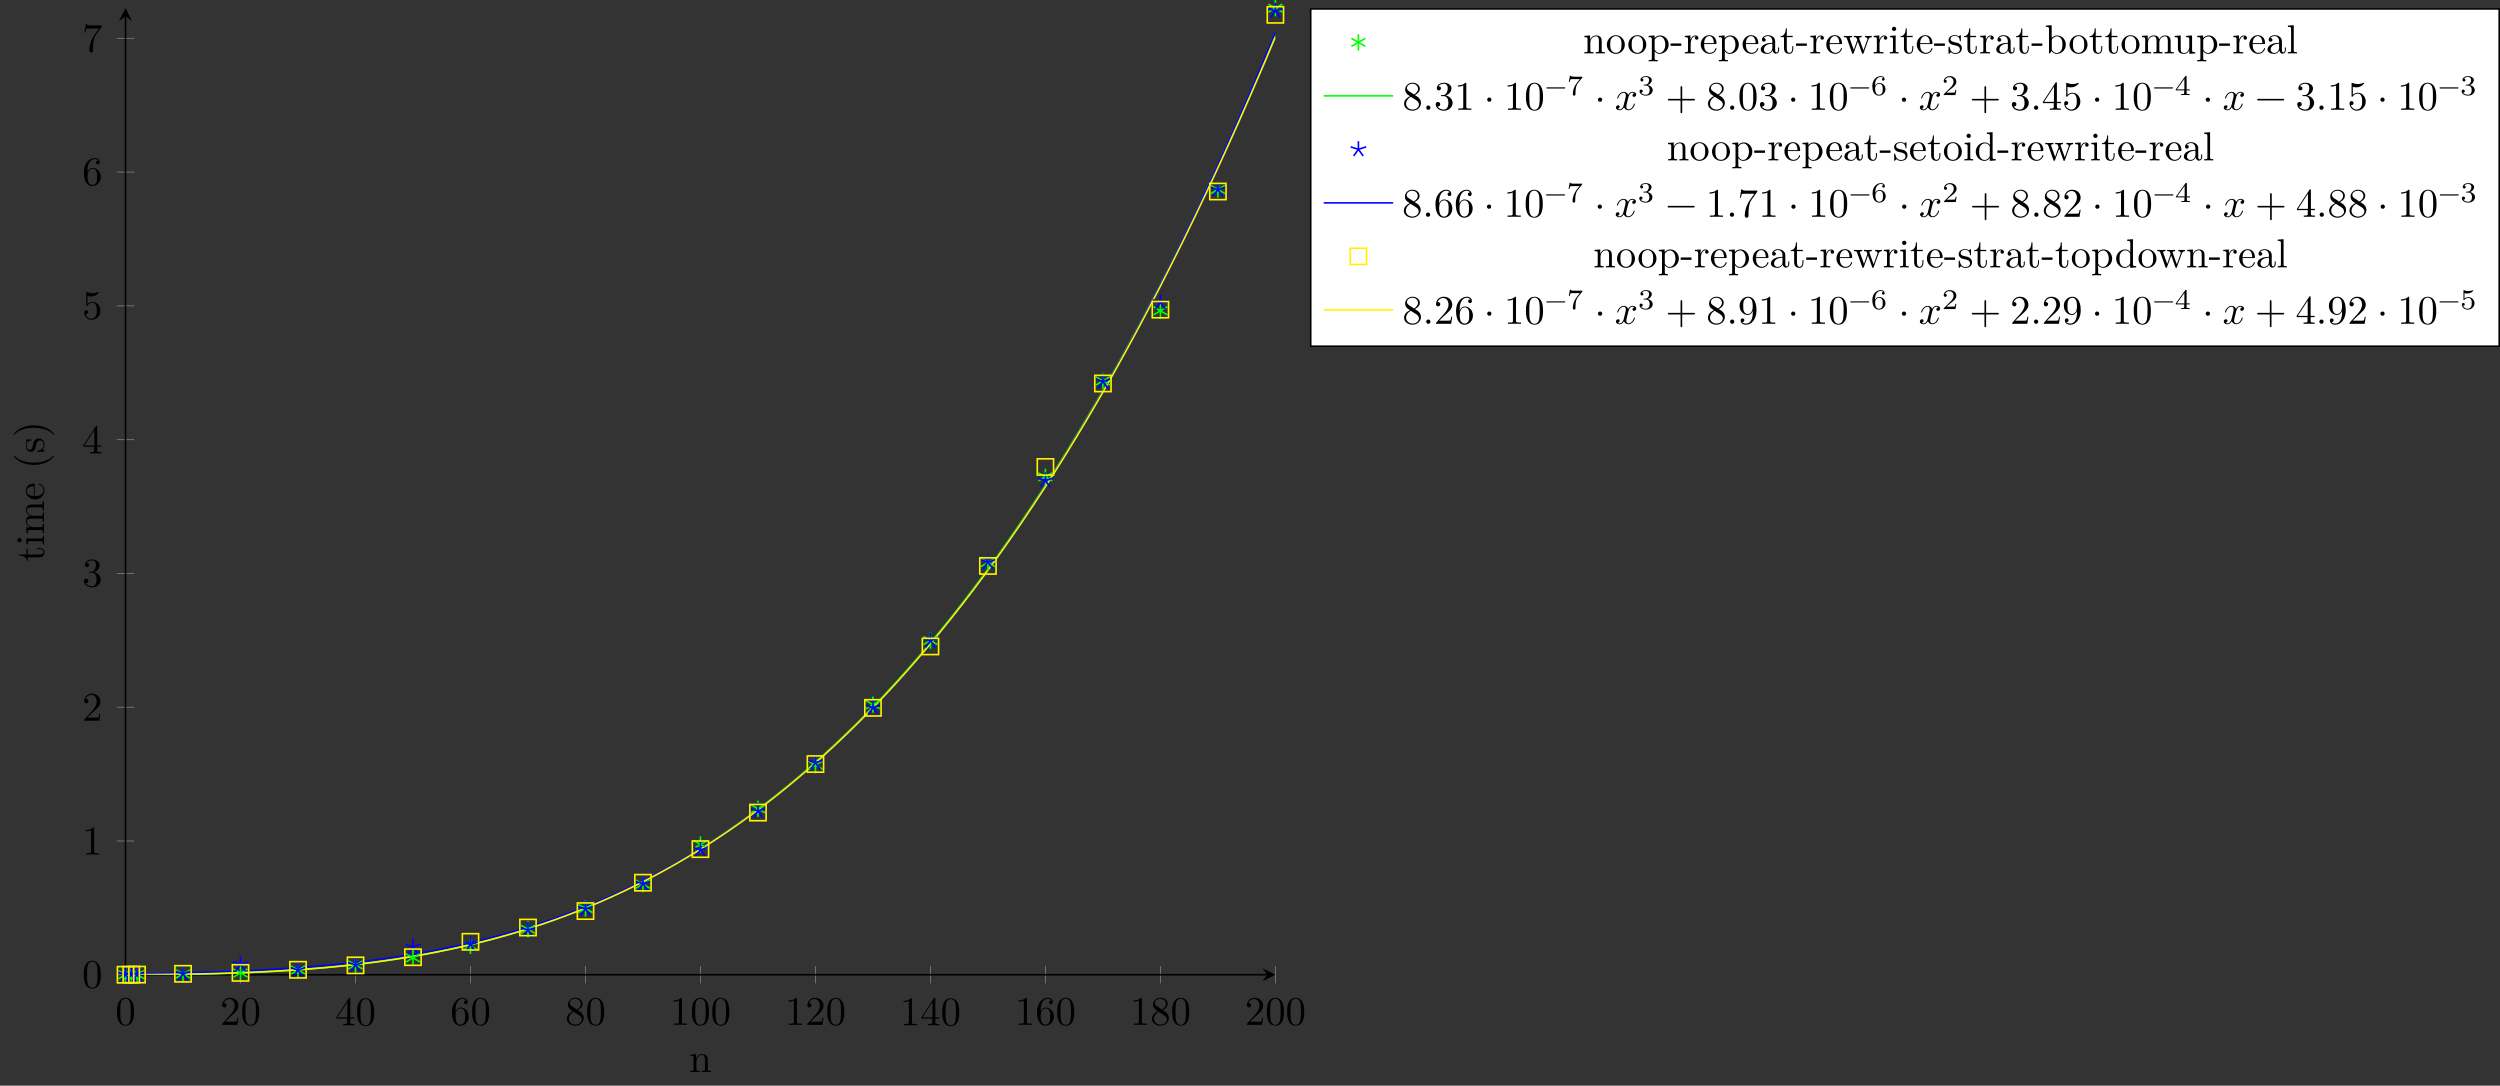 <?xml version="1.0" encoding="UTF-8"?>
<svg xmlns="http://www.w3.org/2000/svg" xmlns:xlink="http://www.w3.org/1999/xlink" width="612.447pt" height="265.963pt" viewBox="0 0 612.447 265.963" version="1.1">
<rect x="0" y="0" width="612.447" height="265.963" fill="#333333" stroke="none"/>
<defs>
<g>
<symbol overflow="visible" id="glyph0-0">
<path style="stroke:none;" d=""/>
</symbol>
<symbol overflow="visible" id="glyph0-1">
<path style="stroke:none;" d="M 4.578 -3.188 C 4.578 -3.984 4.531 -4.781 4.188 -5.516 C 3.734 -6.484 2.906 -6.641 2.5 -6.641 C 1.891 -6.641 1.172 -6.375 0.75 -5.453 C 0.438 -4.766 0.391 -3.984 0.391 -3.188 C 0.391 -2.438 0.422 -1.547 0.844 -0.781 C 1.266 0.016 2 0.219 2.484 0.219 C 3.016 0.219 3.781 0.016 4.219 -0.938 C 4.531 -1.625 4.578 -2.406 4.578 -3.188 Z M 3.766 -3.312 C 3.766 -2.562 3.766 -1.891 3.656 -1.25 C 3.5 -0.297 2.938 0 2.484 0 C 2.094 0 1.5 -0.25 1.328 -1.203 C 1.219 -1.797 1.219 -2.719 1.219 -3.312 C 1.219 -3.953 1.219 -4.609 1.297 -5.141 C 1.484 -6.328 2.234 -6.422 2.484 -6.422 C 2.812 -6.422 3.469 -6.234 3.656 -5.25 C 3.766 -4.688 3.766 -3.938 3.766 -3.312 Z M 3.766 -3.312 "/>
</symbol>
<symbol overflow="visible" id="glyph0-2">
<path style="stroke:none;" d="M 4.469 -1.734 L 4.234 -1.734 C 4.172 -1.438 4.109 -1 4 -0.844 C 3.938 -0.766 3.281 -0.766 3.062 -0.766 L 1.266 -0.766 L 2.328 -1.797 C 3.875 -3.172 4.469 -3.703 4.469 -4.703 C 4.469 -5.844 3.578 -6.641 2.359 -6.641 C 1.234 -6.641 0.5 -5.719 0.5 -4.828 C 0.5 -4.281 1 -4.281 1.031 -4.281 C 1.203 -4.281 1.547 -4.391 1.547 -4.812 C 1.547 -5.062 1.359 -5.328 1.016 -5.328 C 0.938 -5.328 0.922 -5.328 0.891 -5.312 C 1.109 -5.969 1.656 -6.328 2.234 -6.328 C 3.141 -6.328 3.562 -5.516 3.562 -4.703 C 3.562 -3.906 3.078 -3.125 2.516 -2.5 L 0.609 -0.375 C 0.5 -0.266 0.5 -0.234 0.5 0 L 4.203 0 Z M 4.469 -1.734 "/>
</symbol>
<symbol overflow="visible" id="glyph0-3">
<path style="stroke:none;" d="M 4.688 -1.641 L 4.688 -1.953 L 3.703 -1.953 L 3.703 -6.484 C 3.703 -6.688 3.703 -6.75 3.531 -6.75 C 3.453 -6.75 3.422 -6.75 3.344 -6.625 L 0.281 -1.953 L 0.281 -1.641 L 2.938 -1.641 L 2.938 -0.781 C 2.938 -0.422 2.906 -0.312 2.172 -0.312 L 1.969 -0.312 L 1.969 0 C 2.375 -0.031 2.891 -0.031 3.312 -0.031 C 3.734 -0.031 4.25 -0.031 4.672 0 L 4.672 -0.312 L 4.453 -0.312 C 3.719 -0.312 3.703 -0.422 3.703 -0.781 L 3.703 -1.641 Z M 2.984 -1.953 L 0.562 -1.953 L 2.984 -5.672 Z M 2.984 -1.953 "/>
</symbol>
<symbol overflow="visible" id="glyph0-4">
<path style="stroke:none;" d="M 4.562 -2.031 C 4.562 -3.297 3.672 -4.25 2.562 -4.25 C 1.891 -4.25 1.516 -3.75 1.312 -3.266 L 1.312 -3.516 C 1.312 -6.031 2.547 -6.391 3.062 -6.391 C 3.297 -6.391 3.719 -6.328 3.938 -5.984 C 3.781 -5.984 3.391 -5.984 3.391 -5.547 C 3.391 -5.234 3.625 -5.078 3.844 -5.078 C 4 -5.078 4.312 -5.172 4.312 -5.562 C 4.312 -6.156 3.875 -6.641 3.047 -6.641 C 1.766 -6.641 0.422 -5.359 0.422 -3.156 C 0.422 -0.484 1.578 0.219 2.5 0.219 C 3.609 0.219 4.562 -0.719 4.562 -2.031 Z M 3.656 -2.047 C 3.656 -1.562 3.656 -1.062 3.484 -0.703 C 3.188 -0.109 2.734 -0.062 2.5 -0.062 C 1.875 -0.062 1.578 -0.656 1.516 -0.812 C 1.328 -1.281 1.328 -2.078 1.328 -2.25 C 1.328 -3.031 1.656 -4.031 2.547 -4.031 C 2.719 -4.031 3.172 -4.031 3.484 -3.406 C 3.656 -3.047 3.656 -2.531 3.656 -2.047 Z M 3.656 -2.047 "/>
</symbol>
<symbol overflow="visible" id="glyph0-5">
<path style="stroke:none;" d="M 4.562 -1.672 C 4.562 -2.031 4.453 -2.484 4.062 -2.906 C 3.875 -3.109 3.719 -3.203 3.078 -3.609 C 3.797 -3.984 4.281 -4.5 4.281 -5.156 C 4.281 -6.078 3.406 -6.641 2.5 -6.641 C 1.5 -6.641 0.688 -5.906 0.688 -4.969 C 0.688 -4.797 0.703 -4.344 1.125 -3.875 C 1.234 -3.766 1.609 -3.516 1.859 -3.344 C 1.281 -3.047 0.422 -2.5 0.422 -1.5 C 0.422 -0.453 1.438 0.219 2.484 0.219 C 3.609 0.219 4.562 -0.609 4.562 -1.672 Z M 3.844 -5.156 C 3.844 -4.578 3.453 -4.109 2.859 -3.766 L 1.625 -4.562 C 1.172 -4.859 1.125 -5.188 1.125 -5.359 C 1.125 -5.969 1.781 -6.391 2.484 -6.391 C 3.203 -6.391 3.844 -5.875 3.844 -5.156 Z M 4.062 -1.312 C 4.062 -0.578 3.312 -0.062 2.5 -0.062 C 1.641 -0.062 0.922 -0.672 0.922 -1.5 C 0.922 -2.078 1.234 -2.719 2.078 -3.188 L 3.312 -2.406 C 3.594 -2.219 4.062 -1.922 4.062 -1.312 Z M 4.062 -1.312 "/>
</symbol>
<symbol overflow="visible" id="glyph0-6">
<path style="stroke:none;" d="M 4.172 0 L 4.172 -0.312 L 3.859 -0.312 C 2.953 -0.312 2.938 -0.422 2.938 -0.781 L 2.938 -6.375 C 2.938 -6.625 2.938 -6.641 2.703 -6.641 C 2.078 -6 1.203 -6 0.891 -6 L 0.891 -5.688 C 1.094 -5.688 1.672 -5.688 2.188 -5.953 L 2.188 -0.781 C 2.188 -0.422 2.156 -0.312 1.266 -0.312 L 0.953 -0.312 L 0.953 0 C 1.297 -0.031 2.156 -0.031 2.562 -0.031 C 2.953 -0.031 3.828 -0.031 4.172 0 Z M 4.172 0 "/>
</symbol>
<symbol overflow="visible" id="glyph0-7">
<path style="stroke:none;" d="M 4.562 -1.703 C 4.562 -2.516 3.922 -3.297 2.891 -3.516 C 3.703 -3.781 4.281 -4.469 4.281 -5.266 C 4.281 -6.078 3.406 -6.641 2.453 -6.641 C 1.453 -6.641 0.688 -6.047 0.688 -5.281 C 0.688 -4.953 0.906 -4.766 1.203 -4.766 C 1.5 -4.766 1.703 -4.984 1.703 -5.281 C 1.703 -5.766 1.234 -5.766 1.094 -5.766 C 1.391 -6.266 2.047 -6.391 2.406 -6.391 C 2.828 -6.391 3.375 -6.172 3.375 -5.281 C 3.375 -5.156 3.344 -4.578 3.094 -4.141 C 2.797 -3.656 2.453 -3.625 2.203 -3.625 C 2.125 -3.609 1.891 -3.594 1.812 -3.594 C 1.734 -3.578 1.672 -3.562 1.672 -3.469 C 1.672 -3.359 1.734 -3.359 1.906 -3.359 L 2.344 -3.359 C 3.156 -3.359 3.531 -2.688 3.531 -1.703 C 3.531 -0.344 2.844 -0.062 2.406 -0.062 C 1.969 -0.062 1.219 -0.234 0.875 -0.812 C 1.219 -0.766 1.531 -0.984 1.531 -1.359 C 1.531 -1.719 1.266 -1.922 0.984 -1.922 C 0.734 -1.922 0.422 -1.781 0.422 -1.344 C 0.422 -0.438 1.344 0.219 2.438 0.219 C 3.656 0.219 4.562 -0.688 4.562 -1.703 Z M 4.562 -1.703 "/>
</symbol>
<symbol overflow="visible" id="glyph0-8">
<path style="stroke:none;" d="M 4.469 -2 C 4.469 -3.188 3.656 -4.188 2.578 -4.188 C 2.109 -4.188 1.672 -4.031 1.312 -3.672 L 1.312 -5.625 C 1.516 -5.562 1.844 -5.5 2.156 -5.5 C 3.391 -5.5 4.094 -6.406 4.094 -6.531 C 4.094 -6.594 4.062 -6.641 3.984 -6.641 C 3.984 -6.641 3.953 -6.641 3.906 -6.609 C 3.703 -6.516 3.219 -6.312 2.547 -6.312 C 2.156 -6.312 1.688 -6.391 1.219 -6.594 C 1.141 -6.625 1.109 -6.625 1.109 -6.625 C 1 -6.625 1 -6.547 1 -6.391 L 1 -3.438 C 1 -3.266 1 -3.188 1.141 -3.188 C 1.219 -3.188 1.234 -3.203 1.281 -3.266 C 1.391 -3.422 1.75 -3.969 2.562 -3.969 C 3.078 -3.969 3.328 -3.516 3.406 -3.328 C 3.562 -2.953 3.594 -2.578 3.594 -2.078 C 3.594 -1.719 3.594 -1.125 3.344 -0.703 C 3.109 -0.312 2.734 -0.062 2.281 -0.062 C 1.562 -0.062 0.984 -0.594 0.812 -1.172 C 0.844 -1.172 0.875 -1.156 0.984 -1.156 C 1.312 -1.156 1.484 -1.406 1.484 -1.641 C 1.484 -1.891 1.312 -2.141 0.984 -2.141 C 0.844 -2.141 0.5 -2.062 0.5 -1.609 C 0.5 -0.75 1.188 0.219 2.297 0.219 C 3.453 0.219 4.469 -0.734 4.469 -2 Z M 4.469 -2 "/>
</symbol>
<symbol overflow="visible" id="glyph0-9">
<path style="stroke:none;" d="M 4.828 -6.422 L 2.406 -6.422 C 1.203 -6.422 1.172 -6.547 1.141 -6.734 L 0.891 -6.734 L 0.562 -4.688 L 0.812 -4.688 C 0.844 -4.844 0.922 -5.469 1.062 -5.594 C 1.125 -5.656 1.906 -5.656 2.031 -5.656 L 4.094 -5.656 L 2.984 -4.078 C 2.078 -2.734 1.75 -1.344 1.75 -0.328 C 1.75 -0.234 1.75 0.219 2.219 0.219 C 2.672 0.219 2.672 -0.234 2.672 -0.328 L 2.672 -0.844 C 2.672 -1.391 2.703 -1.938 2.781 -2.469 C 2.828 -2.703 2.953 -3.562 3.406 -4.172 L 4.75 -6.078 C 4.828 -6.188 4.828 -6.203 4.828 -6.422 Z M 4.828 -6.422 "/>
</symbol>
<symbol overflow="visible" id="glyph0-10">
<path style="stroke:none;" d="M 1.906 -0.531 C 1.906 -0.812 1.672 -1.062 1.391 -1.062 C 1.094 -1.062 0.859 -0.812 0.859 -0.531 C 0.859 -0.234 1.094 0 1.391 0 C 1.672 0 1.906 -0.234 1.906 -0.531 Z M 1.906 -0.531 "/>
</symbol>
<symbol overflow="visible" id="glyph0-11">
<path style="stroke:none;" d="M 1.906 -2.5 C 1.906 -2.781 1.672 -3.016 1.391 -3.016 C 1.094 -3.016 0.859 -2.781 0.859 -2.5 C 0.859 -2.203 1.094 -1.969 1.391 -1.969 C 1.672 -1.969 1.906 -2.203 1.906 -2.5 Z M 1.906 -2.5 "/>
</symbol>
<symbol overflow="visible" id="glyph0-12">
<path style="stroke:none;" d="M 5.25 -3.75 C 5.25 -4.266 4.672 -4.406 4.328 -4.406 C 3.75 -4.406 3.406 -3.875 3.281 -3.656 C 3.031 -4.312 2.5 -4.406 2.203 -4.406 C 1.172 -4.406 0.594 -3.125 0.594 -2.875 C 0.594 -2.766 0.719 -2.766 0.719 -2.766 C 0.797 -2.766 0.828 -2.797 0.844 -2.875 C 1.188 -3.938 1.844 -4.188 2.188 -4.188 C 2.375 -4.188 2.719 -4.094 2.719 -3.516 C 2.719 -3.203 2.547 -2.547 2.188 -1.141 C 2.031 -0.531 1.672 -0.109 1.234 -0.109 C 1.172 -0.109 0.953 -0.109 0.734 -0.234 C 0.984 -0.297 1.203 -0.5 1.203 -0.781 C 1.203 -1.047 0.984 -1.125 0.844 -1.125 C 0.531 -1.125 0.297 -0.875 0.297 -0.547 C 0.297 -0.094 0.781 0.109 1.219 0.109 C 1.891 0.109 2.25 -0.594 2.266 -0.641 C 2.391 -0.281 2.75 0.109 3.344 0.109 C 4.375 0.109 4.938 -1.172 4.938 -1.422 C 4.938 -1.531 4.859 -1.531 4.828 -1.531 C 4.734 -1.531 4.719 -1.484 4.688 -1.422 C 4.359 -0.344 3.688 -0.109 3.375 -0.109 C 2.984 -0.109 2.828 -0.422 2.828 -0.766 C 2.828 -0.984 2.875 -1.203 2.984 -1.641 L 3.328 -3.016 C 3.391 -3.266 3.625 -4.188 4.312 -4.188 C 4.359 -4.188 4.609 -4.188 4.812 -4.062 C 4.531 -4 4.344 -3.766 4.344 -3.516 C 4.344 -3.359 4.453 -3.172 4.719 -3.172 C 4.938 -3.172 5.25 -3.344 5.25 -3.75 Z M 5.25 -3.75 "/>
</symbol>
<symbol overflow="visible" id="glyph0-13">
<path style="stroke:none;" d="M 7.203 -2.5 C 7.203 -2.609 7.109 -2.688 7 -2.688 L 4.078 -2.688 L 4.078 -5.609 C 4.078 -5.719 3.984 -5.812 3.875 -5.812 C 3.766 -5.812 3.672 -5.719 3.672 -5.609 L 3.672 -2.688 L 0.75 -2.688 C 0.641 -2.688 0.562 -2.609 0.562 -2.5 C 0.562 -2.375 0.641 -2.297 0.75 -2.297 L 3.672 -2.297 L 3.672 0.625 C 3.672 0.734 3.766 0.828 3.875 0.828 C 3.984 0.828 4.078 0.734 4.078 0.625 L 4.078 -2.297 L 7 -2.297 C 7.109 -2.297 7.203 -2.375 7.203 -2.5 Z M 7.203 -2.5 "/>
</symbol>
<symbol overflow="visible" id="glyph0-14">
<path style="stroke:none;" d="M 7.203 -2.5 C 7.203 -2.609 7.109 -2.688 7 -2.688 L 0.75 -2.688 C 0.641 -2.688 0.562 -2.609 0.562 -2.5 C 0.562 -2.375 0.641 -2.297 0.75 -2.297 L 7 -2.297 C 7.109 -2.297 7.203 -2.375 7.203 -2.5 Z M 7.203 -2.5 "/>
</symbol>
<symbol overflow="visible" id="glyph0-15">
<path style="stroke:none;" d="M 4.562 -3.281 C 4.562 -5.969 3.406 -6.641 2.516 -6.641 C 1.969 -6.641 1.484 -6.453 1.062 -6.016 C 0.641 -5.562 0.422 -5.141 0.422 -4.391 C 0.422 -3.156 1.297 -2.172 2.406 -2.172 C 3.016 -2.172 3.422 -2.594 3.656 -3.172 L 3.656 -2.844 C 3.656 -0.516 2.625 -0.062 2.047 -0.062 C 1.875 -0.062 1.328 -0.078 1.062 -0.422 C 1.5 -0.422 1.578 -0.703 1.578 -0.875 C 1.578 -1.188 1.344 -1.328 1.125 -1.328 C 0.969 -1.328 0.672 -1.25 0.672 -0.859 C 0.672 -0.188 1.203 0.219 2.047 0.219 C 3.344 0.219 4.562 -1.141 4.562 -3.281 Z M 3.641 -4.203 C 3.641 -3.375 3.297 -2.406 2.422 -2.406 C 2.266 -2.406 1.797 -2.406 1.5 -3.031 C 1.312 -3.406 1.312 -3.891 1.312 -4.391 C 1.312 -4.922 1.312 -5.391 1.531 -5.766 C 1.797 -6.266 2.172 -6.391 2.516 -6.391 C 2.984 -6.391 3.312 -6.047 3.484 -5.609 C 3.594 -5.281 3.641 -4.656 3.641 -4.203 Z M 3.641 -4.203 "/>
</symbol>
<symbol overflow="visible" id="glyph1-0">
<path style="stroke:none;" d=""/>
</symbol>
<symbol overflow="visible" id="glyph1-1">
<path style="stroke:none;" d="M 5.328 0 L 5.328 -0.312 C 4.812 -0.312 4.562 -0.312 4.562 -0.609 L 4.562 -2.516 C 4.562 -3.375 4.562 -3.672 4.25 -4.031 C 4.109 -4.203 3.781 -4.406 3.203 -4.406 C 2.469 -4.406 2 -3.984 1.719 -3.359 L 1.719 -4.406 L 0.312 -4.297 L 0.312 -3.984 C 1.016 -3.984 1.094 -3.922 1.094 -3.422 L 1.094 -0.75 C 1.094 -0.312 0.984 -0.312 0.312 -0.312 L 0.312 0 L 1.453 -0.031 L 2.562 0 L 2.562 -0.312 C 1.891 -0.312 1.781 -0.312 1.781 -0.75 L 1.781 -2.594 C 1.781 -3.625 2.5 -4.188 3.125 -4.188 C 3.766 -4.188 3.875 -3.656 3.875 -3.078 L 3.875 -0.75 C 3.875 -0.312 3.766 -0.312 3.094 -0.312 L 3.094 0 L 4.219 -0.031 Z M 5.328 0 "/>
</symbol>
<symbol overflow="visible" id="glyph1-2">
<path style="stroke:none;" d="M 4.688 -2.141 C 4.688 -3.406 3.703 -4.469 2.5 -4.469 C 1.25 -4.469 0.281 -3.375 0.281 -2.141 C 0.281 -0.844 1.312 0.109 2.484 0.109 C 3.688 0.109 4.688 -0.875 4.688 -2.141 Z M 3.875 -2.219 C 3.875 -1.859 3.875 -1.312 3.656 -0.875 C 3.422 -0.422 2.984 -0.141 2.5 -0.141 C 2.062 -0.141 1.625 -0.344 1.359 -0.812 C 1.109 -1.25 1.109 -1.859 1.109 -2.219 C 1.109 -2.609 1.109 -3.141 1.344 -3.578 C 1.609 -4.031 2.078 -4.25 2.484 -4.25 C 2.922 -4.25 3.344 -4.031 3.609 -3.594 C 3.875 -3.172 3.875 -2.594 3.875 -2.219 Z M 3.875 -2.219 "/>
</symbol>
<symbol overflow="visible" id="glyph1-3">
<path style="stroke:none;" d="M 5.188 -2.156 C 5.188 -3.422 4.234 -4.406 3.109 -4.406 C 2.328 -4.406 1.906 -3.969 1.719 -3.75 L 1.719 -4.406 L 0.281 -4.297 L 0.281 -3.984 C 0.984 -3.984 1.062 -3.922 1.062 -3.484 L 1.062 1.172 C 1.062 1.625 0.953 1.625 0.281 1.625 L 0.281 1.938 L 1.391 1.906 L 2.516 1.938 L 2.516 1.625 C 1.859 1.625 1.75 1.625 1.75 1.172 L 1.75 -0.594 C 1.797 -0.422 2.219 0.109 2.969 0.109 C 4.156 0.109 5.188 -0.875 5.188 -2.156 Z M 4.359 -2.156 C 4.359 -0.953 3.672 -0.109 2.938 -0.109 C 2.531 -0.109 2.156 -0.312 1.891 -0.719 C 1.75 -0.922 1.75 -0.938 1.75 -1.141 L 1.75 -3.359 C 2.031 -3.875 2.516 -4.156 3.031 -4.156 C 3.766 -4.156 4.359 -3.281 4.359 -2.156 Z M 4.359 -2.156 "/>
</symbol>
<symbol overflow="visible" id="glyph1-4">
<path style="stroke:none;" d="M 2.75 -1.859 L 2.75 -2.438 L 0.109 -2.438 L 0.109 -1.859 Z M 2.75 -1.859 "/>
</symbol>
<symbol overflow="visible" id="glyph1-5">
<path style="stroke:none;" d="M 3.625 -3.797 C 3.625 -4.109 3.312 -4.406 2.891 -4.406 C 2.156 -4.406 1.797 -3.734 1.672 -3.312 L 1.672 -4.406 L 0.281 -4.297 L 0.281 -3.984 C 0.984 -3.984 1.062 -3.922 1.062 -3.422 L 1.062 -0.75 C 1.062 -0.312 0.953 -0.312 0.281 -0.312 L 0.281 0 L 1.422 -0.031 C 1.812 -0.031 2.281 -0.031 2.688 0 L 2.688 -0.312 L 2.469 -0.312 C 1.734 -0.312 1.719 -0.422 1.719 -0.781 L 1.719 -2.312 C 1.719 -3.297 2.141 -4.188 2.891 -4.188 C 2.953 -4.188 2.984 -4.188 3 -4.172 C 2.969 -4.172 2.766 -4.047 2.766 -3.781 C 2.766 -3.516 2.984 -3.359 3.203 -3.359 C 3.375 -3.359 3.625 -3.484 3.625 -3.797 Z M 3.625 -3.797 "/>
</symbol>
<symbol overflow="visible" id="glyph1-6">
<path style="stroke:none;" d="M 4.141 -1.188 C 4.141 -1.281 4.062 -1.312 4 -1.312 C 3.922 -1.312 3.891 -1.25 3.875 -1.172 C 3.531 -0.141 2.625 -0.141 2.531 -0.141 C 2.031 -0.141 1.641 -0.438 1.406 -0.812 C 1.109 -1.281 1.109 -1.938 1.109 -2.297 L 3.891 -2.297 C 4.109 -2.297 4.141 -2.297 4.141 -2.516 C 4.141 -3.5 3.594 -4.469 2.359 -4.469 C 1.203 -4.469 0.281 -3.438 0.281 -2.188 C 0.281 -0.859 1.328 0.109 2.469 0.109 C 3.688 0.109 4.141 -1 4.141 -1.188 Z M 3.484 -2.516 L 1.109 -2.516 C 1.172 -4 2.016 -4.25 2.359 -4.25 C 3.375 -4.25 3.484 -2.906 3.484 -2.516 Z M 3.484 -2.516 "/>
</symbol>
<symbol overflow="visible" id="glyph1-7">
<path style="stroke:none;" d="M 4.812 -0.891 L 4.812 -1.453 L 4.562 -1.453 L 4.562 -0.891 C 4.562 -0.312 4.312 -0.25 4.203 -0.25 C 3.875 -0.25 3.844 -0.703 3.844 -0.75 L 3.844 -2.734 C 3.844 -3.156 3.844 -3.547 3.484 -3.922 C 3.094 -4.312 2.594 -4.469 2.109 -4.469 C 1.297 -4.469 0.609 -4 0.609 -3.344 C 0.609 -3.047 0.812 -2.875 1.062 -2.875 C 1.344 -2.875 1.531 -3.078 1.531 -3.328 C 1.531 -3.453 1.469 -3.781 1.016 -3.781 C 1.281 -4.141 1.781 -4.25 2.094 -4.25 C 2.578 -4.25 3.156 -3.859 3.156 -2.969 L 3.156 -2.609 C 2.641 -2.578 1.938 -2.547 1.312 -2.25 C 0.562 -1.906 0.312 -1.391 0.312 -0.953 C 0.312 -0.141 1.281 0.109 1.906 0.109 C 2.578 0.109 3.031 -0.297 3.219 -0.75 C 3.266 -0.359 3.531 0.062 4 0.062 C 4.203 0.062 4.812 -0.078 4.812 -0.891 Z M 3.156 -1.391 C 3.156 -0.453 2.438 -0.109 1.984 -0.109 C 1.5 -0.109 1.094 -0.453 1.094 -0.953 C 1.094 -1.5 1.5 -2.328 3.156 -2.391 Z M 3.156 -1.391 "/>
</symbol>
<symbol overflow="visible" id="glyph1-8">
<path style="stroke:none;" d="M 3.312 -1.234 L 3.312 -1.797 L 3.062 -1.797 L 3.062 -1.25 C 3.062 -0.516 2.766 -0.141 2.391 -0.141 C 1.719 -0.141 1.719 -1.047 1.719 -1.219 L 1.719 -3.984 L 3.156 -3.984 L 3.156 -4.297 L 1.719 -4.297 L 1.719 -6.125 L 1.469 -6.125 C 1.469 -5.312 1.172 -4.25 0.188 -4.203 L 0.188 -3.984 L 1.031 -3.984 L 1.031 -1.234 C 1.031 -0.016 1.969 0.109 2.328 0.109 C 3.031 0.109 3.312 -0.594 3.312 -1.234 Z M 3.312 -1.234 "/>
</symbol>
<symbol overflow="visible" id="glyph1-9">
<path style="stroke:none;" d="M 7.016 -3.984 L 7.016 -4.297 C 6.781 -4.281 6.5 -4.266 6.281 -4.266 L 5.359 -4.297 L 5.359 -3.984 C 5.719 -3.984 5.938 -3.797 5.938 -3.516 C 5.938 -3.453 5.938 -3.422 5.875 -3.297 L 4.969 -0.75 L 3.984 -3.531 C 3.953 -3.656 3.938 -3.672 3.938 -3.719 C 3.938 -3.984 4.328 -3.984 4.531 -3.984 L 4.531 -4.297 L 3.484 -4.266 C 3.188 -4.266 2.906 -4.281 2.609 -4.297 L 2.609 -3.984 C 2.969 -3.984 3.125 -3.969 3.234 -3.844 C 3.281 -3.781 3.391 -3.484 3.453 -3.297 L 2.609 -0.875 L 1.656 -3.531 C 1.609 -3.656 1.609 -3.672 1.609 -3.719 C 1.609 -3.984 2 -3.984 2.188 -3.984 L 2.188 -4.297 L 1.109 -4.266 L 0.172 -4.297 L 0.172 -3.984 C 0.672 -3.984 0.797 -3.953 0.922 -3.641 L 2.172 -0.109 C 2.219 0.031 2.25 0.109 2.375 0.109 C 2.516 0.109 2.531 0.047 2.578 -0.094 L 3.594 -2.906 L 4.609 -0.078 C 4.641 0.031 4.672 0.109 4.812 0.109 C 4.938 0.109 4.969 0.016 5 -0.078 L 6.172 -3.344 C 6.344 -3.844 6.656 -3.984 7.016 -3.984 Z M 7.016 -3.984 "/>
</symbol>
<symbol overflow="visible" id="glyph1-10">
<path style="stroke:none;" d="M 2.469 0 L 2.469 -0.312 C 1.797 -0.312 1.766 -0.359 1.766 -0.75 L 1.766 -4.406 L 0.375 -4.297 L 0.375 -3.984 C 1.016 -3.984 1.109 -3.922 1.109 -3.438 L 1.109 -0.75 C 1.109 -0.312 1 -0.312 0.328 -0.312 L 0.328 0 L 1.422 -0.031 C 1.781 -0.031 2.125 -0.016 2.469 0 Z M 1.906 -6.016 C 1.906 -6.297 1.688 -6.547 1.391 -6.547 C 1.047 -6.547 0.844 -6.266 0.844 -6.016 C 0.844 -5.75 1.078 -5.5 1.375 -5.5 C 1.719 -5.5 1.906 -5.766 1.906 -6.016 Z M 1.906 -6.016 "/>
</symbol>
<symbol overflow="visible" id="glyph1-11">
<path style="stroke:none;" d="M 3.594 -1.281 C 3.594 -1.797 3.297 -2.109 3.172 -2.219 C 2.844 -2.547 2.453 -2.625 2.031 -2.703 C 1.469 -2.812 0.812 -2.938 0.812 -3.516 C 0.812 -3.875 1.062 -4.281 1.922 -4.281 C 3.016 -4.281 3.078 -3.375 3.094 -3.078 C 3.094 -2.984 3.203 -2.984 3.203 -2.984 C 3.344 -2.984 3.344 -3.031 3.344 -3.219 L 3.344 -4.234 C 3.344 -4.391 3.344 -4.469 3.234 -4.469 C 3.188 -4.469 3.156 -4.469 3.031 -4.344 C 3 -4.312 2.906 -4.219 2.859 -4.188 C 2.484 -4.469 2.078 -4.469 1.922 -4.469 C 0.703 -4.469 0.328 -3.797 0.328 -3.234 C 0.328 -2.891 0.484 -2.609 0.75 -2.391 C 1.078 -2.141 1.359 -2.078 2.078 -1.938 C 2.297 -1.891 3.109 -1.734 3.109 -1.016 C 3.109 -0.516 2.766 -0.109 1.984 -0.109 C 1.141 -0.109 0.781 -0.672 0.594 -1.531 C 0.562 -1.656 0.562 -1.688 0.453 -1.688 C 0.328 -1.688 0.328 -1.625 0.328 -1.453 L 0.328 -0.125 C 0.328 0.047 0.328 0.109 0.438 0.109 C 0.484 0.109 0.5 0.094 0.688 -0.094 C 0.703 -0.109 0.703 -0.125 0.891 -0.312 C 1.328 0.094 1.781 0.109 1.984 0.109 C 3.125 0.109 3.594 -0.562 3.594 -1.281 Z M 3.594 -1.281 "/>
</symbol>
<symbol overflow="visible" id="glyph1-12">
<path style="stroke:none;" d="M 5.188 -2.156 C 5.188 -3.422 4.219 -4.406 3.078 -4.406 C 2.297 -4.406 1.875 -3.938 1.719 -3.766 L 1.719 -6.922 L 0.281 -6.812 L 0.281 -6.5 C 0.984 -6.5 1.062 -6.438 1.062 -5.938 L 1.062 0 L 1.312 0 L 1.672 -0.625 C 1.812 -0.391 2.234 0.109 2.969 0.109 C 4.156 0.109 5.188 -0.875 5.188 -2.156 Z M 4.359 -2.156 C 4.359 -1.797 4.344 -1.203 4.062 -0.75 C 3.844 -0.438 3.469 -0.109 2.938 -0.109 C 2.484 -0.109 2.125 -0.344 1.891 -0.719 C 1.75 -0.922 1.75 -0.953 1.75 -1.141 L 1.75 -3.188 C 1.75 -3.375 1.75 -3.391 1.859 -3.547 C 2.25 -4.109 2.797 -4.188 3.031 -4.188 C 3.484 -4.188 3.844 -3.922 4.078 -3.547 C 4.344 -3.141 4.359 -2.578 4.359 -2.156 Z M 4.359 -2.156 "/>
</symbol>
<symbol overflow="visible" id="glyph1-13">
<path style="stroke:none;" d="M 8.109 0 L 8.109 -0.312 C 7.594 -0.312 7.344 -0.312 7.328 -0.609 L 7.328 -2.516 C 7.328 -3.375 7.328 -3.672 7.016 -4.031 C 6.875 -4.203 6.547 -4.406 5.969 -4.406 C 5.141 -4.406 4.688 -3.812 4.531 -3.422 C 4.391 -4.297 3.656 -4.406 3.203 -4.406 C 2.469 -4.406 2 -3.984 1.719 -3.359 L 1.719 -4.406 L 0.312 -4.297 L 0.312 -3.984 C 1.016 -3.984 1.094 -3.922 1.094 -3.422 L 1.094 -0.75 C 1.094 -0.312 0.984 -0.312 0.312 -0.312 L 0.312 0 L 1.453 -0.031 L 2.562 0 L 2.562 -0.312 C 1.891 -0.312 1.781 -0.312 1.781 -0.75 L 1.781 -2.594 C 1.781 -3.625 2.5 -4.188 3.125 -4.188 C 3.766 -4.188 3.875 -3.656 3.875 -3.078 L 3.875 -0.75 C 3.875 -0.312 3.766 -0.312 3.094 -0.312 L 3.094 0 L 4.219 -0.031 L 5.328 0 L 5.328 -0.312 C 4.672 -0.312 4.562 -0.312 4.562 -0.75 L 4.562 -2.594 C 4.562 -3.625 5.266 -4.188 5.906 -4.188 C 6.531 -4.188 6.641 -3.656 6.641 -3.078 L 6.641 -0.75 C 6.641 -0.312 6.531 -0.312 5.859 -0.312 L 5.859 0 L 6.984 -0.031 Z M 8.109 0 "/>
</symbol>
<symbol overflow="visible" id="glyph1-14">
<path style="stroke:none;" d="M 5.328 0 L 5.328 -0.312 C 4.641 -0.312 4.562 -0.375 4.562 -0.875 L 4.562 -4.406 L 3.094 -4.297 L 3.094 -3.984 C 3.781 -3.984 3.875 -3.922 3.875 -3.422 L 3.875 -1.656 C 3.875 -0.781 3.391 -0.109 2.656 -0.109 C 1.828 -0.109 1.781 -0.578 1.781 -1.094 L 1.781 -4.406 L 0.312 -4.297 L 0.312 -3.984 C 1.094 -3.984 1.094 -3.953 1.094 -3.078 L 1.094 -1.578 C 1.094 -0.797 1.094 0.109 2.609 0.109 C 3.172 0.109 3.609 -0.172 3.891 -0.781 L 3.891 0.109 Z M 5.328 0 "/>
</symbol>
<symbol overflow="visible" id="glyph1-15">
<path style="stroke:none;" d="M 2.547 0 L 2.547 -0.312 C 1.875 -0.312 1.766 -0.312 1.766 -0.75 L 1.766 -6.922 L 0.328 -6.812 L 0.328 -6.5 C 1.031 -6.5 1.109 -6.438 1.109 -5.938 L 1.109 -0.75 C 1.109 -0.312 1 -0.312 0.328 -0.312 L 0.328 0 L 1.438 -0.031 Z M 2.547 0 "/>
</symbol>
<symbol overflow="visible" id="glyph1-16">
<path style="stroke:none;" d="M 5.25 0 L 5.25 -0.312 C 4.562 -0.312 4.469 -0.375 4.469 -0.875 L 4.469 -6.922 L 3.047 -6.812 L 3.047 -6.5 C 3.734 -6.5 3.812 -6.438 3.812 -5.938 L 3.812 -3.781 C 3.531 -4.141 3.094 -4.406 2.562 -4.406 C 1.391 -4.406 0.344 -3.422 0.344 -2.141 C 0.344 -0.875 1.312 0.109 2.453 0.109 C 3.094 0.109 3.531 -0.234 3.781 -0.547 L 3.781 0.109 Z M 3.781 -1.172 C 3.781 -1 3.781 -0.984 3.672 -0.812 C 3.375 -0.328 2.938 -0.109 2.5 -0.109 C 2.047 -0.109 1.688 -0.375 1.453 -0.75 C 1.203 -1.156 1.172 -1.719 1.172 -2.141 C 1.172 -2.5 1.188 -3.094 1.469 -3.547 C 1.688 -3.859 2.062 -4.188 2.609 -4.188 C 2.953 -4.188 3.375 -4.031 3.672 -3.594 C 3.781 -3.422 3.781 -3.406 3.781 -3.219 Z M 3.781 -1.172 "/>
</symbol>
<symbol overflow="visible" id="glyph2-0">
<path style="stroke:none;" d=""/>
</symbol>
<symbol overflow="visible" id="glyph2-1">
<path style="stroke:none;" d="M -1.234 -3.312 L -1.797 -3.312 L -1.797 -3.062 L -1.25 -3.062 C -0.516 -3.062 -0.141 -2.766 -0.141 -2.391 C -0.141 -1.719 -1.047 -1.719 -1.219 -1.719 L -3.984 -1.719 L -3.984 -3.156 L -4.297 -3.156 L -4.297 -1.719 L -6.125 -1.719 L -6.125 -1.469 C -5.312 -1.469 -4.25 -1.172 -4.203 -0.188 L -3.984 -0.188 L -3.984 -1.031 L -1.234 -1.031 C -0.016 -1.031 0.109 -1.969 0.109 -2.328 C 0.109 -3.031 -0.594 -3.312 -1.234 -3.312 Z M -1.234 -3.312 "/>
</symbol>
<symbol overflow="visible" id="glyph2-2">
<path style="stroke:none;" d="M 0 -2.469 L -0.312 -2.469 C -0.312 -1.797 -0.359 -1.766 -0.75 -1.766 L -4.406 -1.766 L -4.297 -0.375 L -3.984 -0.375 C -3.984 -1.016 -3.922 -1.109 -3.438 -1.109 L -0.75 -1.109 C -0.312 -1.109 -0.312 -1 -0.312 -0.328 L 0 -0.328 L -0.031 -1.422 C -0.031 -1.781 -0.016 -2.125 0 -2.469 Z M -6.016 -1.906 C -6.297 -1.906 -6.547 -1.688 -6.547 -1.391 C -6.547 -1.047 -6.266 -0.844 -6.016 -0.844 C -5.75 -0.844 -5.5 -1.078 -5.5 -1.375 C -5.5 -1.719 -5.766 -1.906 -6.016 -1.906 Z M -6.016 -1.906 "/>
</symbol>
<symbol overflow="visible" id="glyph2-3">
<path style="stroke:none;" d="M 0 -8.109 L -0.312 -8.109 C -0.312 -7.594 -0.312 -7.344 -0.609 -7.328 L -2.516 -7.328 C -3.375 -7.328 -3.672 -7.328 -4.031 -7.016 C -4.203 -6.875 -4.406 -6.547 -4.406 -5.969 C -4.406 -5.141 -3.812 -4.688 -3.422 -4.531 C -4.297 -4.391 -4.406 -3.656 -4.406 -3.203 C -4.406 -2.469 -3.984 -2 -3.359 -1.719 L -4.406 -1.719 L -4.297 -0.312 L -3.984 -0.312 C -3.984 -1.016 -3.922 -1.094 -3.422 -1.094 L -0.75 -1.094 C -0.312 -1.094 -0.312 -0.984 -0.312 -0.312 L 0 -0.312 L -0.031 -1.453 L 0 -2.562 L -0.312 -2.562 C -0.312 -1.891 -0.312 -1.781 -0.75 -1.781 L -2.594 -1.781 C -3.625 -1.781 -4.188 -2.5 -4.188 -3.125 C -4.188 -3.766 -3.656 -3.875 -3.078 -3.875 L -0.75 -3.875 C -0.312 -3.875 -0.312 -3.766 -0.312 -3.094 L 0 -3.094 L -0.031 -4.219 L 0 -5.328 L -0.312 -5.328 C -0.312 -4.672 -0.312 -4.562 -0.75 -4.562 L -2.594 -4.562 C -3.625 -4.562 -4.188 -5.266 -4.188 -5.906 C -4.188 -6.531 -3.656 -6.641 -3.078 -6.641 L -0.75 -6.641 C -0.312 -6.641 -0.312 -6.531 -0.312 -5.859 L 0 -5.859 L -0.031 -6.984 Z M 0 -8.109 "/>
</symbol>
<symbol overflow="visible" id="glyph2-4">
<path style="stroke:none;" d="M -1.188 -4.141 C -1.281 -4.141 -1.312 -4.062 -1.312 -4 C -1.312 -3.922 -1.25 -3.891 -1.172 -3.875 C -0.141 -3.531 -0.141 -2.625 -0.141 -2.531 C -0.141 -2.031 -0.438 -1.641 -0.812 -1.406 C -1.281 -1.109 -1.938 -1.109 -2.297 -1.109 L -2.297 -3.891 C -2.297 -4.109 -2.297 -4.141 -2.516 -4.141 C -3.5 -4.141 -4.469 -3.594 -4.469 -2.359 C -4.469 -1.203 -3.438 -0.281 -2.188 -0.281 C -0.859 -0.281 0.109 -1.328 0.109 -2.469 C 0.109 -3.688 -1 -4.141 -1.188 -4.141 Z M -2.516 -3.484 L -2.516 -1.109 C -4 -1.172 -4.25 -2.016 -4.25 -2.359 C -4.25 -3.375 -2.906 -3.484 -2.516 -3.484 Z M -2.516 -3.484 "/>
</symbol>
<symbol overflow="visible" id="glyph2-5">
<path style="stroke:none;" d="M 2.391 -3.297 C 2.359 -3.297 2.344 -3.297 2.172 -3.125 C 0.922 -1.891 -0.969 -1.562 -2.5 -1.562 C -4.234 -1.562 -5.969 -1.938 -7.203 -3.172 C -7.328 -3.297 -7.344 -3.297 -7.375 -3.297 C -7.453 -3.297 -7.484 -3.266 -7.484 -3.203 C -7.484 -3.094 -6.797 -2.203 -5.531 -1.609 C -4.438 -1.109 -3.328 -0.984 -2.5 -0.984 C -1.719 -0.984 -0.516 -1.094 0.625 -1.641 C 1.844 -2.25 2.5 -3.094 2.5 -3.203 C 2.5 -3.266 2.469 -3.297 2.391 -3.297 Z M 2.391 -3.297 "/>
</symbol>
<symbol overflow="visible" id="glyph2-6">
<path style="stroke:none;" d="M -1.281 -3.594 C -1.797 -3.594 -2.109 -3.297 -2.219 -3.172 C -2.547 -2.844 -2.625 -2.453 -2.703 -2.031 C -2.812 -1.469 -2.938 -0.812 -3.516 -0.812 C -3.875 -0.812 -4.281 -1.062 -4.281 -1.922 C -4.281 -3.016 -3.375 -3.078 -3.078 -3.094 C -2.984 -3.094 -2.984 -3.203 -2.984 -3.203 C -2.984 -3.344 -3.031 -3.344 -3.219 -3.344 L -4.234 -3.344 C -4.391 -3.344 -4.469 -3.344 -4.469 -3.234 C -4.469 -3.188 -4.469 -3.156 -4.344 -3.031 C -4.312 -3 -4.219 -2.906 -4.188 -2.859 C -4.469 -2.484 -4.469 -2.078 -4.469 -1.922 C -4.469 -0.703 -3.797 -0.328 -3.234 -0.328 C -2.891 -0.328 -2.609 -0.484 -2.391 -0.75 C -2.141 -1.078 -2.078 -1.359 -1.938 -2.078 C -1.891 -2.297 -1.734 -3.109 -1.016 -3.109 C -0.516 -3.109 -0.109 -2.766 -0.109 -1.984 C -0.109 -1.141 -0.672 -0.781 -1.531 -0.594 C -1.656 -0.562 -1.688 -0.562 -1.688 -0.453 C -1.688 -0.328 -1.625 -0.328 -1.453 -0.328 L -0.125 -0.328 C 0.047 -0.328 0.109 -0.328 0.109 -0.438 C 0.109 -0.484 0.094 -0.5 -0.094 -0.688 C -0.109 -0.703 -0.125 -0.703 -0.312 -0.891 C 0.094 -1.328 0.109 -1.781 0.109 -1.984 C 0.109 -3.125 -0.562 -3.594 -1.281 -3.594 Z M -1.281 -3.594 "/>
</symbol>
<symbol overflow="visible" id="glyph2-7">
<path style="stroke:none;" d="M -2.5 -2.875 C -3.266 -2.875 -4.469 -2.766 -5.609 -2.219 C -6.828 -1.625 -7.484 -0.766 -7.484 -0.672 C -7.484 -0.609 -7.438 -0.562 -7.375 -0.562 C -7.344 -0.562 -7.328 -0.562 -7.141 -0.75 C -6.156 -1.734 -4.578 -2.297 -2.5 -2.297 C -0.781 -2.297 0.969 -1.938 2.219 -0.703 C 2.344 -0.562 2.359 -0.562 2.391 -0.562 C 2.453 -0.562 2.5 -0.609 2.5 -0.672 C 2.5 -0.766 1.812 -1.672 0.547 -2.25 C -0.547 -2.766 -1.656 -2.875 -2.5 -2.875 Z M -2.5 -2.875 "/>
</symbol>
<symbol overflow="visible" id="glyph3-0">
<path style="stroke:none;" d=""/>
</symbol>
<symbol overflow="visible" id="glyph3-1">
<path style="stroke:none;" d="M 5.047 -1.75 C 5.047 -1.828 4.984 -1.891 4.906 -1.891 L 0.531 -1.891 C 0.453 -1.891 0.391 -1.828 0.391 -1.75 C 0.391 -1.672 0.453 -1.609 0.531 -1.609 L 4.906 -1.609 C 4.984 -1.609 5.047 -1.672 5.047 -1.75 Z M 5.047 -1.75 "/>
</symbol>
<symbol overflow="visible" id="glyph3-2">
<path style="stroke:none;" d="M 3.812 -4.5 L 1.984 -4.5 C 1.703 -4.5 1.625 -4.5 1.375 -4.531 C 1 -4.547 0.984 -4.609 0.969 -4.719 L 0.734 -4.719 L 0.484 -3.234 L 0.719 -3.234 C 0.734 -3.328 0.812 -3.797 0.922 -3.859 C 0.984 -3.906 1.547 -3.906 1.641 -3.906 L 3.172 -3.906 L 2.438 -2.984 C 1.531 -1.781 1.453 -0.672 1.453 -0.266 C 1.453 -0.188 1.453 0.141 1.781 0.141 C 2.109 0.141 2.109 -0.172 2.109 -0.266 L 2.109 -0.547 C 2.109 -1.906 2.391 -2.516 2.688 -2.906 L 3.734 -4.219 C 3.812 -4.297 3.812 -4.312 3.812 -4.5 Z M 3.812 -4.5 "/>
</symbol>
<symbol overflow="visible" id="glyph3-3">
<path style="stroke:none;" d="M 3.594 -1.203 C 3.594 -1.75 3.141 -2.297 2.375 -2.453 C 3.109 -2.719 3.375 -3.25 3.375 -3.672 C 3.375 -4.219 2.734 -4.641 1.969 -4.641 C 1.188 -4.641 0.594 -4.266 0.594 -3.703 C 0.594 -3.469 0.75 -3.328 0.953 -3.328 C 1.172 -3.328 1.312 -3.5 1.312 -3.688 C 1.312 -3.891 1.172 -4.031 0.953 -4.047 C 1.203 -4.359 1.688 -4.438 1.938 -4.438 C 2.25 -4.438 2.703 -4.281 2.703 -3.672 C 2.703 -3.375 2.594 -3.062 2.422 -2.844 C 2.188 -2.578 1.984 -2.562 1.641 -2.547 C 1.469 -2.531 1.453 -2.531 1.422 -2.516 C 1.422 -2.516 1.344 -2.5 1.344 -2.438 C 1.344 -2.328 1.406 -2.328 1.531 -2.328 L 1.906 -2.328 C 2.453 -2.328 2.844 -1.953 2.844 -1.203 C 2.844 -0.344 2.344 -0.078 1.938 -0.078 C 1.656 -0.078 1.047 -0.156 0.75 -0.578 C 1.078 -0.594 1.156 -0.812 1.156 -0.969 C 1.156 -1.188 0.984 -1.344 0.766 -1.344 C 0.578 -1.344 0.375 -1.234 0.375 -0.938 C 0.375 -0.281 1.109 0.141 1.953 0.141 C 2.922 0.141 3.594 -0.516 3.594 -1.203 Z M 3.594 -1.203 "/>
</symbol>
<symbol overflow="visible" id="glyph3-4">
<path style="stroke:none;" d="M 3.594 -1.422 C 3.594 -2.312 2.891 -2.969 2.062 -2.969 C 1.516 -2.969 1.203 -2.594 1.047 -2.281 C 1.047 -2.859 1.094 -3.375 1.359 -3.797 C 1.594 -4.172 1.984 -4.438 2.422 -4.438 C 2.641 -4.438 2.906 -4.375 3.047 -4.188 C 2.875 -4.172 2.734 -4.062 2.734 -3.859 C 2.734 -3.688 2.844 -3.531 3.062 -3.531 C 3.266 -3.531 3.391 -3.672 3.391 -3.875 C 3.391 -4.281 3.094 -4.641 2.406 -4.641 C 1.406 -4.641 0.375 -3.719 0.375 -2.219 C 0.375 -0.406 1.234 0.141 2 0.141 C 2.844 0.141 3.594 -0.516 3.594 -1.422 Z M 2.922 -1.422 C 2.922 -1.031 2.922 -0.734 2.734 -0.469 C 2.562 -0.219 2.344 -0.078 2 -0.078 C 1.641 -0.078 1.375 -0.281 1.234 -0.594 C 1.125 -0.797 1.062 -1.156 1.062 -1.578 C 1.062 -2.25 1.469 -2.766 2.031 -2.766 C 2.359 -2.766 2.562 -2.641 2.75 -2.391 C 2.906 -2.125 2.922 -1.828 2.922 -1.422 Z M 2.922 -1.422 "/>
</symbol>
<symbol overflow="visible" id="glyph3-5">
<path style="stroke:none;" d="M 3.531 -1.266 L 3.297 -1.266 C 3.266 -1.125 3.203 -0.703 3.109 -0.641 C 3.047 -0.594 2.516 -0.594 2.422 -0.594 L 1.125 -0.594 C 1.859 -1.25 2.109 -1.438 2.531 -1.766 C 3.047 -2.172 3.531 -2.609 3.531 -3.281 C 3.531 -4.125 2.781 -4.641 1.891 -4.641 C 1.031 -4.641 0.438 -4.031 0.438 -3.391 C 0.438 -3.031 0.734 -3 0.812 -3 C 0.984 -3 1.188 -3.109 1.188 -3.359 C 1.188 -3.5 1.125 -3.734 0.766 -3.734 C 0.984 -4.234 1.453 -4.391 1.781 -4.391 C 2.484 -4.391 2.844 -3.844 2.844 -3.281 C 2.844 -2.672 2.422 -2.188 2.188 -1.938 L 0.516 -0.266 C 0.438 -0.203 0.438 -0.203 0.438 0 L 3.312 0 Z M 3.531 -1.266 "/>
</symbol>
<symbol overflow="visible" id="glyph3-6">
<path style="stroke:none;" d="M 3.688 -1.141 L 3.688 -1.391 L 2.922 -1.391 L 2.922 -4.516 C 2.922 -4.656 2.922 -4.703 2.766 -4.703 C 2.688 -4.703 2.656 -4.703 2.578 -4.609 L 0.266 -1.391 L 0.266 -1.141 L 2.328 -1.141 L 2.328 -0.578 C 2.328 -0.328 2.328 -0.25 1.766 -0.25 L 1.578 -0.25 L 1.578 0 L 2.625 -0.031 L 3.672 0 L 3.672 -0.25 L 3.484 -0.25 C 2.922 -0.25 2.922 -0.328 2.922 -0.578 L 2.922 -1.141 Z M 2.375 -1.391 L 0.531 -1.391 L 2.375 -3.953 Z M 2.375 -1.391 "/>
</symbol>
<symbol overflow="visible" id="glyph3-7">
<path style="stroke:none;" d="M 3.531 -1.406 C 3.531 -2.188 2.922 -2.922 2.062 -2.922 C 1.75 -2.922 1.391 -2.844 1.078 -2.578 L 1.078 -3.891 C 1.438 -3.812 1.641 -3.812 1.766 -3.812 C 2.688 -3.812 3.234 -4.438 3.234 -4.547 C 3.234 -4.609 3.172 -4.641 3.141 -4.641 C 3.141 -4.641 3.109 -4.641 3.094 -4.609 C 2.922 -4.547 2.547 -4.422 2.031 -4.422 C 1.844 -4.422 1.469 -4.422 1.016 -4.609 C 0.938 -4.641 0.922 -4.641 0.922 -4.641 C 0.828 -4.641 0.828 -4.562 0.828 -4.453 L 0.828 -2.391 C 0.828 -2.266 0.828 -2.188 0.938 -2.188 C 1 -2.188 1.016 -2.203 1.078 -2.281 C 1.391 -2.672 1.812 -2.719 2.047 -2.719 C 2.469 -2.719 2.656 -2.391 2.703 -2.328 C 2.828 -2.109 2.859 -1.844 2.859 -1.438 C 2.859 -1.219 2.859 -0.812 2.656 -0.5 C 2.484 -0.25 2.172 -0.078 1.844 -0.078 C 1.391 -0.078 0.922 -0.328 0.734 -0.797 C 1 -0.781 1.141 -0.953 1.141 -1.141 C 1.141 -1.438 0.875 -1.5 0.797 -1.5 C 0.797 -1.5 0.438 -1.5 0.438 -1.125 C 0.438 -0.484 1.016 0.141 1.844 0.141 C 2.75 0.141 3.531 -0.531 3.531 -1.406 Z M 3.531 -1.406 "/>
</symbol>
</g>
<clipPath id="clip1">
  <path d="M 30.75 2 L 312.445 2 L 312.445 238.789 L 30.75 238.789 Z M 30.75 2 "/>
</clipPath>
<clipPath id="clip2">
  <path d="M 30.75 3 L 312.445 3 L 312.445 238.789 L 30.75 238.789 Z M 30.75 3 "/>
</clipPath>
<clipPath id="clip3">
  <path d="M 321 2 L 612.445 2 L 612.445 85 L 321 85 Z M 321 2 "/>
</clipPath>
<clipPath id="clip4">
  <path d="M 320 1 L 612.445 1 L 612.445 86 L 320 86 Z M 320 1 "/>
</clipPath>
</defs>
<g id="surface1">
<path style="fill:none;stroke-width:0.199;stroke-linecap:butt;stroke-linejoin:miter;stroke:rgb(50%,50%,50%);stroke-opacity:1;stroke-miterlimit:10;" d="M 0 -2.125 L 0 2.125 M 28.168 -2.125 L 28.168 2.125 M 56.34 -2.125 L 56.34 2.125 M 84.508 -2.125 L 84.508 2.125 M 112.68 -2.125 L 112.68 2.125 M 140.848 -2.125 L 140.848 2.125 M 169.016 -2.125 L 169.016 2.125 M 197.188 -2.125 L 197.188 2.125 M 225.355 -2.125 L 225.355 2.125 M 253.527 -2.125 L 253.527 2.125 M 281.695 -2.125 L 281.695 2.125 " transform="matrix(1,0,0,-1,30.75,238.789)"/>
<path style="fill:none;stroke-width:0.199;stroke-linecap:butt;stroke-linejoin:miter;stroke:rgb(50%,50%,50%);stroke-opacity:1;stroke-miterlimit:10;" d="M -2.125 -0 L 2.125 -0 M -2.125 32.769 L 2.125 32.769 M -2.125 65.543 L 2.125 65.543 M -2.125 98.312 L 2.125 98.312 M -2.125 131.082 L 2.125 131.082 M -2.125 163.855 L 2.125 163.855 M -2.125 196.625 L 2.125 196.625 M -2.125 229.394 L 2.125 229.394 " transform="matrix(1,0,0,-1,30.75,238.789)"/>
<path style="fill:none;stroke-width:0.399;stroke-linecap:butt;stroke-linejoin:miter;stroke:rgb(0%,0%,0%);stroke-opacity:1;stroke-miterlimit:10;" d="M 0 -0 L 279.703 -0 " transform="matrix(1,0,0,-1,30.75,238.789)"/>
<path style=" stroke:none;fill-rule:nonzero;fill:rgb(0%,0%,0%);fill-opacity:1;" d="M 312.445 238.789 L 309.258 237.195 L 310.453 238.789 L 309.258 240.383 "/>
<path style="fill:none;stroke-width:0.399;stroke-linecap:butt;stroke-linejoin:miter;stroke:rgb(0%,0%,0%);stroke-opacity:1;stroke-miterlimit:10;" d="M 0 -0 L 0 234.809 " transform="matrix(1,0,0,-1,30.75,238.789)"/>
<path style=" stroke:none;fill-rule:nonzero;fill:rgb(0%,0%,0%);fill-opacity:1;" d="M 30.75 1.988 L 29.156 5.176 L 30.75 3.98 L 32.344 5.176 "/>
<g style="fill:rgb(0%,0%,0%);fill-opacity:1;">
  <use xlink:href="#glyph0-1" x="28.26" y="251.07"/>
</g>
<g style="fill:rgb(0%,0%,0%);fill-opacity:1;">
  <use xlink:href="#glyph0-2" x="53.938" y="251.07"/>
  <use xlink:href="#glyph0-1" x="58.919" y="251.07"/>
</g>
<g style="fill:rgb(0%,0%,0%);fill-opacity:1;">
  <use xlink:href="#glyph0-3" x="82.108" y="251.179"/>
  <use xlink:href="#glyph0-1" x="87.089" y="251.179"/>
</g>
<g style="fill:rgb(0%,0%,0%);fill-opacity:1;">
  <use xlink:href="#glyph0-4" x="110.277" y="251.07"/>
  <use xlink:href="#glyph0-1" x="115.258" y="251.07"/>
</g>
<g style="fill:rgb(0%,0%,0%);fill-opacity:1;">
  <use xlink:href="#glyph0-5" x="138.446" y="251.07"/>
  <use xlink:href="#glyph0-1" x="143.427" y="251.07"/>
</g>
<g style="fill:rgb(0%,0%,0%);fill-opacity:1;">
  <use xlink:href="#glyph0-6" x="164.125" y="251.07"/>
  <use xlink:href="#glyph0-1" x="169.106" y="251.07"/>
  <use xlink:href="#glyph0-1" x="174.088" y="251.07"/>
</g>
<g style="fill:rgb(0%,0%,0%);fill-opacity:1;">
  <use xlink:href="#glyph0-6" x="192.294" y="251.07"/>
  <use xlink:href="#glyph0-2" x="197.275" y="251.07"/>
  <use xlink:href="#glyph0-1" x="202.257" y="251.07"/>
</g>
<g style="fill:rgb(0%,0%,0%);fill-opacity:1;">
  <use xlink:href="#glyph0-6" x="220.463" y="251.179"/>
  <use xlink:href="#glyph0-3" x="225.444" y="251.179"/>
  <use xlink:href="#glyph0-1" x="230.426" y="251.179"/>
</g>
<g style="fill:rgb(0%,0%,0%);fill-opacity:1;">
  <use xlink:href="#glyph0-6" x="248.632" y="251.07"/>
  <use xlink:href="#glyph0-4" x="253.613" y="251.07"/>
  <use xlink:href="#glyph0-1" x="258.595" y="251.07"/>
</g>
<g style="fill:rgb(0%,0%,0%);fill-opacity:1;">
  <use xlink:href="#glyph0-6" x="276.801" y="251.07"/>
  <use xlink:href="#glyph0-5" x="281.782" y="251.07"/>
  <use xlink:href="#glyph0-1" x="286.764" y="251.07"/>
</g>
<g style="fill:rgb(0%,0%,0%);fill-opacity:1;">
  <use xlink:href="#glyph0-2" x="304.971" y="251.07"/>
  <use xlink:href="#glyph0-1" x="309.952" y="251.07"/>
  <use xlink:href="#glyph0-1" x="314.934" y="251.07"/>
</g>
<g style="fill:rgb(0%,0%,0%);fill-opacity:1;">
  <use xlink:href="#glyph0-1" x="20.123" y="241.997"/>
</g>
<g style="fill:rgb(0%,0%,0%);fill-opacity:1;">
  <use xlink:href="#glyph0-6" x="20.123" y="209.336"/>
</g>
<g style="fill:rgb(0%,0%,0%);fill-opacity:1;">
  <use xlink:href="#glyph0-2" x="20.123" y="176.566"/>
</g>
<g style="fill:rgb(0%,0%,0%);fill-opacity:1;">
  <use xlink:href="#glyph0-7" x="20.123" y="143.686"/>
</g>
<g style="fill:rgb(0%,0%,0%);fill-opacity:1;">
  <use xlink:href="#glyph0-3" x="20.123" y="111.08"/>
</g>
<g style="fill:rgb(0%,0%,0%);fill-opacity:1;">
  <use xlink:href="#glyph0-8" x="20.123" y="78.145"/>
</g>
<g style="fill:rgb(0%,0%,0%);fill-opacity:1;">
  <use xlink:href="#glyph0-4" x="20.123" y="45.374"/>
</g>
<g style="fill:rgb(0%,0%,0%);fill-opacity:1;">
  <use xlink:href="#glyph0-9" x="20.123" y="12.654"/>
</g>
<g clip-path="url(#clip1)" clip-rule="nonzero">
<path style="fill:none;stroke-width:0.399;stroke-linecap:butt;stroke-linejoin:miter;stroke:rgb(0%,100%,0%);stroke-opacity:1;stroke-miterlimit:10;" d="M 0 -0.102 C 0 -0.102 2.055 -0.086 2.844 -0.078 C 3.637 -0.07 4.902 -0.059 5.691 -0.051 C 6.48 -0.043 7.746 -0.027 8.535 -0.02 C 9.324 -0.008 10.594 0.008 11.383 0.019 C 12.172 0.031 13.438 0.051 14.227 0.066 C 15.016 0.078 16.281 0.105 17.074 0.121 C 17.863 0.137 19.129 0.168 19.918 0.187 C 20.707 0.207 21.973 0.238 22.762 0.262 C 23.555 0.285 24.82 0.324 25.609 0.351 C 26.398 0.379 27.664 0.426 28.453 0.457 C 29.242 0.488 30.512 0.539 31.301 0.578 C 32.09 0.613 33.355 0.672 34.145 0.715 C 34.934 0.754 36.199 0.82 36.992 0.867 C 37.781 0.914 39.047 0.992 39.836 1.043 C 40.625 1.094 41.891 1.18 42.68 1.238 C 43.469 1.297 44.738 1.391 45.527 1.457 C 46.316 1.519 47.582 1.625 48.371 1.699 C 49.16 1.769 50.426 1.887 51.219 1.965 C 52.008 2.043 53.273 2.172 54.062 2.258 C 54.852 2.344 56.117 2.484 56.906 2.578 C 57.699 2.672 58.965 2.824 59.754 2.926 C 60.543 3.027 61.809 3.199 62.598 3.309 C 63.387 3.418 64.656 3.602 65.445 3.719 C 66.234 3.84 67.5 4.035 68.289 4.164 C 69.078 4.293 70.344 4.508 71.137 4.644 C 71.926 4.781 73.191 5.012 73.98 5.16 C 74.77 5.309 76.035 5.555 76.824 5.711 C 77.617 5.871 78.883 6.133 79.672 6.305 C 80.461 6.473 81.727 6.754 82.516 6.934 C 83.305 7.113 84.574 7.414 85.363 7.605 C 86.152 7.797 87.418 8.117 88.207 8.32 C 88.996 8.523 90.262 8.863 91.055 9.078 C 91.844 9.297 93.109 9.652 93.898 9.883 C 94.688 10.113 95.953 10.492 96.742 10.734 C 97.535 10.976 98.801 11.375 99.59 11.633 C 100.379 11.887 101.645 12.309 102.434 12.578 C 103.223 12.848 104.492 13.293 105.281 13.578 C 106.07 13.859 107.336 14.328 108.125 14.629 C 108.914 14.926 110.18 15.418 110.973 15.73 C 111.762 16.043 113.027 16.559 113.816 16.887 C 114.605 17.219 115.871 17.758 116.66 18.102 C 117.453 18.445 118.719 19.012 119.508 19.375 C 120.297 19.734 121.562 20.328 122.352 20.703 C 123.141 21.082 124.41 21.699 125.199 22.094 C 125.988 22.488 127.254 23.133 128.043 23.547 C 128.832 23.957 130.098 24.629 130.891 25.059 C 131.68 25.488 132.945 26.191 133.734 26.637 C 134.523 27.086 135.789 27.816 136.578 28.281 C 137.367 28.746 138.637 29.508 139.426 29.992 C 140.215 30.477 141.48 31.269 142.27 31.769 C 143.059 32.273 144.324 33.098 145.117 33.617 C 145.906 34.141 147.172 34.996 147.961 35.539 C 148.75 36.082 150.016 36.965 150.805 37.527 C 151.598 38.094 152.863 39.012 153.652 39.594 C 154.441 40.176 155.707 41.129 156.496 41.734 C 157.285 42.336 158.555 43.324 159.344 43.949 C 160.133 44.574 161.398 45.594 162.188 46.242 C 162.977 46.891 164.242 47.945 165.035 48.613 C 165.824 49.285 167.09 50.375 167.879 51.066 C 168.668 51.758 169.934 52.887 170.723 53.602 C 171.516 54.316 172.781 55.48 173.57 56.219 C 174.359 56.953 175.625 58.156 176.414 58.918 C 177.203 59.68 178.473 60.918 179.262 61.703 C 180.051 62.492 181.316 63.769 182.105 64.578 C 182.895 65.387 184.16 66.707 184.953 67.539 C 185.742 68.375 187.008 69.734 187.797 70.594 C 188.586 71.453 189.852 72.852 190.641 73.734 C 191.434 74.621 192.699 76.059 193.488 76.969 C 194.277 77.879 195.543 79.363 196.332 80.297 C 197.121 81.234 198.391 82.758 199.18 83.723 C 199.969 84.687 201.234 86.254 202.023 87.242 C 202.812 88.234 204.078 89.844 204.871 90.859 C 205.66 91.879 206.926 93.531 207.715 94.578 C 208.504 95.625 209.77 97.32 210.559 98.394 C 211.352 99.469 212.617 101.211 213.406 102.312 C 214.195 103.418 215.461 105.207 216.25 106.336 C 217.039 107.469 218.309 109.305 219.098 110.465 C 219.887 111.625 221.152 113.508 221.941 114.695 C 222.73 115.887 223.996 117.816 224.789 119.035 C 225.578 120.254 226.844 122.234 227.633 123.484 C 228.422 124.734 229.688 126.762 230.477 128.043 C 231.266 129.324 232.535 131.402 233.324 132.711 C 234.113 134.023 235.379 136.152 236.168 137.492 C 236.957 138.836 238.223 141.016 239.016 142.391 C 239.805 143.766 241.07 145.992 241.859 147.402 C 242.648 148.809 243.914 151.09 244.703 152.527 C 245.496 153.969 246.762 156.301 247.551 157.773 C 248.34 159.246 249.605 161.633 250.395 163.141 C 251.184 164.644 252.453 167.086 253.242 168.625 C 254.031 170.164 255.297 172.66 256.086 174.23 C 256.875 175.805 258.141 178.355 258.934 179.961 C 259.723 181.57 260.988 184.176 261.777 185.82 C 262.566 187.461 263.832 190.121 264.621 191.801 C 265.414 193.476 266.68 196.195 267.469 197.91 C 268.258 199.621 269.523 202.398 270.312 204.144 C 271.102 205.894 272.371 208.73 273.16 210.516 C 273.949 212.301 275.215 215.191 276.004 217.012 C 276.793 218.836 278.059 221.785 278.852 223.644 C 279.641 225.504 281.695 230.41 281.695 230.41 " transform="matrix(1,0,0,-1,30.75,238.789)"/>
<path style="fill:none;stroke-width:0.399;stroke-linecap:butt;stroke-linejoin:miter;stroke:rgb(0%,0%,100%);stroke-opacity:1;stroke-miterlimit:10;" d="M 0 0.16 C 0 0.16 2.055 0.203 2.844 0.219 C 3.637 0.234 4.902 0.262 5.691 0.277 C 6.48 0.293 7.746 0.32 8.535 0.34 C 9.324 0.355 10.594 0.387 11.383 0.406 C 12.172 0.426 13.438 0.457 14.227 0.476 C 15.016 0.496 16.281 0.531 17.074 0.555 C 17.863 0.574 19.129 0.613 19.918 0.637 C 20.707 0.664 21.973 0.703 22.762 0.734 C 23.555 0.762 24.82 0.809 25.609 0.84 C 26.398 0.867 27.664 0.922 28.453 0.957 C 29.242 0.988 30.512 1.047 31.301 1.086 C 32.09 1.125 33.355 1.191 34.145 1.234 C 34.934 1.277 36.199 1.348 36.992 1.394 C 37.781 1.441 39.047 1.523 39.836 1.574 C 40.625 1.629 41.891 1.719 42.68 1.773 C 43.469 1.832 44.738 1.93 45.527 1.996 C 46.316 2.059 47.582 2.168 48.371 2.238 C 49.16 2.309 50.426 2.426 51.219 2.504 C 52.008 2.578 53.273 2.711 54.062 2.793 C 54.852 2.879 56.117 3.019 56.906 3.109 C 57.699 3.203 58.965 3.355 59.754 3.453 C 60.543 3.555 61.809 3.719 62.598 3.828 C 63.387 3.934 64.656 4.113 65.445 4.23 C 66.234 4.348 67.5 4.543 68.289 4.668 C 69.078 4.793 70.344 5 71.137 5.137 C 71.926 5.269 73.191 5.496 73.98 5.641 C 74.77 5.785 76.035 6.023 76.824 6.18 C 77.617 6.332 78.883 6.59 79.672 6.754 C 80.461 6.922 81.727 7.195 82.516 7.371 C 83.305 7.547 84.574 7.84 85.363 8.027 C 86.152 8.215 87.418 8.527 88.207 8.726 C 88.996 8.926 90.262 9.254 91.055 9.465 C 91.844 9.68 93.109 10.027 93.898 10.25 C 94.688 10.476 95.953 10.848 96.742 11.082 C 97.535 11.32 98.801 11.711 99.59 11.961 C 100.379 12.211 101.645 12.625 102.434 12.891 C 103.223 13.152 104.492 13.59 105.281 13.867 C 106.07 14.144 107.336 14.601 108.125 14.894 C 108.914 15.187 110.18 15.668 110.973 15.976 C 111.762 16.285 113.027 16.789 113.816 17.113 C 114.605 17.437 115.871 17.965 116.66 18.305 C 117.453 18.644 118.719 19.199 119.508 19.555 C 120.297 19.91 121.562 20.492 122.352 20.863 C 123.141 21.234 124.41 21.84 125.199 22.23 C 125.988 22.617 127.254 23.254 128.043 23.66 C 128.832 24.062 130.098 24.727 130.891 25.148 C 131.68 25.574 132.945 26.266 133.734 26.707 C 134.523 27.144 135.789 27.867 136.578 28.328 C 137.367 28.785 138.637 29.539 139.426 30.016 C 140.215 30.492 141.48 31.273 142.27 31.773 C 143.059 32.269 144.324 33.082 145.117 33.598 C 145.906 34.113 147.172 34.961 147.961 35.496 C 148.75 36.031 150.016 36.91 150.805 37.465 C 151.598 38.023 152.863 38.934 153.652 39.512 C 154.441 40.086 155.707 41.031 156.496 41.629 C 157.285 42.227 158.555 43.207 159.344 43.824 C 160.133 44.445 161.398 45.457 162.188 46.102 C 162.977 46.742 164.242 47.789 165.035 48.453 C 165.824 49.117 167.09 50.203 167.879 50.891 C 168.668 51.578 169.934 52.695 170.723 53.406 C 171.516 54.117 172.781 55.273 173.57 56.008 C 174.359 56.742 175.625 57.937 176.414 58.695 C 177.203 59.453 178.473 60.687 179.262 61.469 C 180.051 62.25 181.316 63.523 182.105 64.328 C 182.895 65.137 184.16 66.449 184.953 67.281 C 185.742 68.109 187.008 69.465 187.797 70.32 C 188.586 71.18 189.852 72.574 190.641 73.453 C 191.434 74.336 192.699 75.773 193.488 76.684 C 194.277 77.59 195.543 79.07 196.332 80.004 C 197.121 80.941 198.391 82.461 199.18 83.422 C 199.969 84.387 201.234 85.949 202.023 86.941 C 202.812 87.93 204.078 89.539 204.871 90.555 C 205.66 91.574 206.926 93.227 207.715 94.273 C 208.504 95.32 209.77 97.019 210.559 98.09 C 211.352 99.164 212.617 100.91 213.406 102.016 C 214.195 103.117 215.461 104.91 216.25 106.039 C 217.039 107.172 218.309 109.012 219.098 110.176 C 219.887 111.336 221.152 113.223 221.941 114.414 C 222.73 115.609 223.996 117.543 224.789 118.766 C 225.578 119.988 226.844 121.973 227.633 123.227 C 228.422 124.48 229.688 126.516 230.477 127.801 C 231.266 129.082 232.535 131.168 233.324 132.484 C 234.113 133.801 235.379 135.937 236.168 137.285 C 236.957 138.633 238.223 140.82 239.016 142.203 C 239.805 143.582 241.07 145.824 241.859 147.238 C 242.648 148.648 243.914 150.941 244.703 152.391 C 245.496 153.836 246.762 156.184 247.551 157.664 C 248.34 159.144 249.605 161.543 250.395 163.059 C 251.184 164.574 252.453 167.027 253.242 168.578 C 254.031 170.125 255.297 172.637 256.086 174.219 C 256.875 175.805 258.141 178.371 258.934 179.988 C 259.723 181.605 260.988 184.23 261.777 185.883 C 262.566 187.539 263.832 190.219 264.621 191.91 C 265.414 193.601 266.68 196.34 267.469 198.066 C 268.258 199.793 269.523 202.59 270.312 204.351 C 271.102 206.113 272.371 208.973 273.16 210.769 C 273.949 212.57 275.215 215.488 276.004 217.324 C 276.793 219.164 278.059 222.141 278.852 224.016 C 279.641 225.891 281.695 230.844 281.695 230.844 " transform="matrix(1,0,0,-1,30.75,238.789)"/>
</g>
<g clip-path="url(#clip2)" clip-rule="nonzero">
<path style="fill:none;stroke-width:0.399;stroke-linecap:butt;stroke-linejoin:miter;stroke:rgb(100%,94.899%,0%);stroke-opacity:1;stroke-miterlimit:10;" d="M 0 -0 C 0 -0 2.055 0.012 2.844 0.019 C 3.637 0.023 4.902 0.031 5.691 0.039 C 6.48 0.043 7.746 0.055 8.535 0.062 C 9.324 0.07 10.594 0.086 11.383 0.094 C 12.172 0.105 13.438 0.121 14.227 0.137 C 15.016 0.148 16.281 0.168 17.074 0.184 C 17.863 0.199 19.129 0.227 19.918 0.242 C 20.707 0.262 21.973 0.293 22.762 0.312 C 23.555 0.336 24.82 0.371 25.609 0.398 C 26.398 0.422 27.664 0.465 28.453 0.496 C 29.242 0.523 30.512 0.574 31.301 0.609 C 32.09 0.644 33.355 0.703 34.145 0.742 C 34.934 0.781 36.199 0.848 36.992 0.891 C 37.781 0.934 39.047 1.012 39.836 1.059 C 40.625 1.109 41.891 1.195 42.68 1.25 C 43.469 1.309 44.738 1.402 45.527 1.465 C 46.316 1.527 47.582 1.633 48.371 1.699 C 49.16 1.769 50.426 1.887 51.219 1.961 C 52.008 2.039 53.273 2.168 54.062 2.25 C 54.852 2.336 56.117 2.477 56.906 2.566 C 57.699 2.66 58.965 2.812 59.754 2.914 C 60.543 3.012 61.809 3.18 62.598 3.289 C 63.387 3.398 64.656 3.578 65.445 3.695 C 66.234 3.816 67.5 4.012 68.289 4.137 C 69.078 4.266 70.344 4.476 71.137 4.613 C 71.926 4.75 73.191 4.976 73.98 5.125 C 74.77 5.273 76.035 5.516 76.824 5.676 C 77.617 5.832 78.883 6.094 79.672 6.262 C 80.461 6.43 81.727 6.707 82.516 6.887 C 83.305 7.066 84.574 7.363 85.363 7.555 C 86.152 7.746 87.418 8.062 88.207 8.266 C 88.996 8.469 90.262 8.805 91.055 9.023 C 91.844 9.238 93.109 9.594 93.898 9.82 C 94.688 10.051 95.953 10.426 96.742 10.668 C 97.535 10.91 98.801 11.309 99.59 11.562 C 100.379 11.816 101.645 12.238 102.434 12.508 C 103.223 12.777 104.492 13.219 105.281 13.5 C 106.07 13.785 107.336 14.25 108.125 14.547 C 108.914 14.844 110.18 15.336 110.973 15.648 C 111.762 15.961 113.027 16.473 113.816 16.801 C 114.605 17.129 115.871 17.668 116.66 18.012 C 117.453 18.355 118.719 18.918 119.508 19.277 C 120.297 19.641 121.562 20.23 122.352 20.605 C 123.141 20.98 124.41 21.598 125.199 21.992 C 125.988 22.383 127.254 23.027 128.043 23.437 C 128.832 23.848 130.098 24.519 130.891 24.949 C 131.68 25.375 132.945 26.078 133.734 26.523 C 134.523 26.969 135.789 27.699 136.578 28.164 C 137.367 28.625 138.637 29.387 139.426 29.867 C 140.215 30.352 141.48 31.141 142.27 31.641 C 143.059 32.144 144.324 32.965 145.117 33.484 C 145.906 34.008 147.172 34.859 147.961 35.398 C 148.75 35.941 150.016 36.824 150.805 37.387 C 151.598 37.945 152.863 38.863 153.652 39.445 C 154.441 40.027 155.707 40.977 156.496 41.578 C 157.285 42.184 158.555 43.164 159.344 43.789 C 160.133 44.414 161.398 45.43 162.188 46.078 C 162.977 46.723 164.242 47.777 165.035 48.445 C 165.824 49.113 167.09 50.199 167.879 50.891 C 168.668 51.582 169.934 52.703 170.723 53.418 C 171.516 54.129 172.781 55.293 173.57 56.027 C 174.359 56.766 175.625 57.965 176.414 58.723 C 177.203 59.484 178.473 60.719 179.262 61.504 C 180.051 62.285 181.316 63.562 182.105 64.371 C 182.895 65.176 184.16 66.492 184.953 67.324 C 185.742 68.156 187.008 69.512 187.797 70.367 C 188.586 71.227 189.852 72.621 190.641 73.504 C 191.434 74.387 192.699 75.824 193.488 76.73 C 194.277 77.641 195.543 79.117 196.332 80.051 C 197.121 80.988 198.391 82.508 199.18 83.469 C 199.969 84.43 201.234 85.992 202.023 86.98 C 202.812 87.969 204.078 89.574 204.871 90.59 C 205.66 91.602 206.926 93.254 207.715 94.297 C 208.504 95.34 209.77 97.031 210.559 98.105 C 211.352 99.176 212.617 100.914 213.406 102.012 C 214.195 103.113 215.461 104.898 216.25 106.027 C 217.039 107.152 218.309 108.984 219.098 110.141 C 219.887 111.301 221.152 113.18 221.941 114.363 C 222.73 115.551 223.996 117.477 224.789 118.691 C 225.578 119.91 226.844 121.883 227.633 123.129 C 228.422 124.375 229.688 126.398 230.477 127.676 C 231.266 128.953 232.535 131.027 233.324 132.336 C 234.113 133.641 235.379 135.766 236.168 137.105 C 236.957 138.445 238.223 140.617 239.016 141.988 C 239.805 143.359 241.07 145.582 241.859 146.984 C 242.648 148.387 243.914 150.664 244.703 152.101 C 245.496 153.535 246.762 155.863 247.551 157.332 C 248.34 158.801 249.605 161.18 250.395 162.684 C 251.184 164.184 252.453 166.617 253.242 168.152 C 254.031 169.687 255.297 172.176 256.086 173.746 C 256.875 175.316 258.141 177.859 258.934 179.461 C 259.723 181.066 260.988 183.664 261.777 185.301 C 262.566 186.937 263.832 189.594 264.621 191.266 C 265.414 192.941 266.68 195.652 267.469 197.359 C 268.258 199.066 269.523 201.836 270.312 203.578 C 271.102 205.324 272.371 208.148 273.16 209.93 C 273.949 211.711 275.215 214.594 276.004 216.41 C 276.793 218.226 278.059 221.172 278.852 223.023 C 279.641 224.879 281.695 229.773 281.695 229.773 " transform="matrix(1,0,0,-1,30.75,238.789)"/>
</g>
<path style="fill:none;stroke-width:0.399;stroke-linecap:butt;stroke-linejoin:miter;stroke:rgb(0%,100%,0%);stroke-opacity:1;stroke-miterlimit:10;" d="M 0 -1.992 L 0 1.992 M 1.727 0.996 L -1.727 -0.996 M 1.727 -0.996 L -1.727 0.996 " transform="matrix(1,0,0,-1,30.75,238.789)"/>
<path style="fill:none;stroke-width:0.399;stroke-linecap:butt;stroke-linejoin:miter;stroke:rgb(0%,100%,0%);stroke-opacity:1;stroke-miterlimit:10;" d="M 1.41 -1.992 L 1.41 1.992 M 3.133 0.996 L -0.316 -0.996 M 3.133 -0.996 L -0.316 0.996 " transform="matrix(1,0,0,-1,30.75,238.789)"/>
<path style="fill:none;stroke-width:0.399;stroke-linecap:butt;stroke-linejoin:miter;stroke:rgb(0%,100%,0%);stroke-opacity:1;stroke-miterlimit:10;" d="M 2.816 -1.961 L 2.816 2.023 M 4.543 1.027 L 1.09 -0.965 M 4.543 -0.965 L 1.09 1.027 " transform="matrix(1,0,0,-1,30.75,238.789)"/>
<path style="fill:none;stroke-width:0.399;stroke-linecap:butt;stroke-linejoin:miter;stroke:rgb(0%,100%,0%);stroke-opacity:1;stroke-miterlimit:10;" d="M 14.086 -1.797 L 14.086 2.187 M 15.809 1.191 L 12.359 -0.801 M 15.809 -0.801 L 12.359 1.191 " transform="matrix(1,0,0,-1,30.75,238.789)"/>
<path style="fill:none;stroke-width:0.399;stroke-linecap:butt;stroke-linejoin:miter;stroke:rgb(0%,100%,0%);stroke-opacity:1;stroke-miterlimit:10;" d="M 28.168 -1.566 L 28.168 2.418 M 29.895 1.422 L 26.445 -0.57 M 29.895 -0.57 L 26.445 1.422 " transform="matrix(1,0,0,-1,30.75,238.789)"/>
<path style="fill:none;stroke-width:0.399;stroke-linecap:butt;stroke-linejoin:miter;stroke:rgb(0%,100%,0%);stroke-opacity:1;stroke-miterlimit:10;" d="M 42.254 -0.844 L 42.254 3.141 M 43.98 2.144 L 40.527 0.152 M 43.98 0.152 L 40.527 2.144 " transform="matrix(1,0,0,-1,30.75,238.789)"/>
<path style="fill:none;stroke-width:0.399;stroke-linecap:butt;stroke-linejoin:miter;stroke:rgb(0%,100%,0%);stroke-opacity:1;stroke-miterlimit:10;" d="M 56.34 0.398 L 56.34 4.387 M 58.066 3.387 L 54.613 1.394 M 58.066 1.394 L 54.613 3.387 " transform="matrix(1,0,0,-1,30.75,238.789)"/>
<path style="fill:none;stroke-width:0.399;stroke-linecap:butt;stroke-linejoin:miter;stroke:rgb(0%,100%,0%);stroke-opacity:1;stroke-miterlimit:10;" d="M 70.422 2.137 L 70.422 6.121 M 72.148 5.125 L 68.699 3.133 M 72.148 3.133 L 68.699 5.125 " transform="matrix(1,0,0,-1,30.75,238.789)"/>
<path style="fill:none;stroke-width:0.399;stroke-linecap:butt;stroke-linejoin:miter;stroke:rgb(0%,100%,0%);stroke-opacity:1;stroke-miterlimit:10;" d="M 84.508 5.086 L 84.508 9.07 M 86.234 8.074 L 82.781 6.082 M 86.234 6.082 L 82.781 8.074 " transform="matrix(1,0,0,-1,30.75,238.789)"/>
<path style="fill:none;stroke-width:0.399;stroke-linecap:butt;stroke-linejoin:miter;stroke:rgb(0%,100%,0%);stroke-opacity:1;stroke-miterlimit:10;" d="M 98.594 9.148 L 98.594 13.133 M 100.32 12.137 L 96.867 10.144 M 100.32 10.144 L 96.867 12.137 " transform="matrix(1,0,0,-1,30.75,238.789)"/>
<path style="fill:none;stroke-width:0.399;stroke-linecap:butt;stroke-linejoin:miter;stroke:rgb(0%,100%,0%);stroke-opacity:1;stroke-miterlimit:10;" d="M 112.68 14.23 L 112.68 18.215 M 114.402 17.219 L 110.953 15.226 M 114.402 15.226 L 110.953 17.219 " transform="matrix(1,0,0,-1,30.75,238.789)"/>
<path style="fill:none;stroke-width:0.399;stroke-linecap:butt;stroke-linejoin:miter;stroke:rgb(0%,100%,0%);stroke-opacity:1;stroke-miterlimit:10;" d="M 126.762 20.191 L 126.762 24.18 M 128.488 23.184 L 125.039 21.187 M 128.488 21.187 L 125.039 23.184 " transform="matrix(1,0,0,-1,30.75,238.789)"/>
<path style="fill:none;stroke-width:0.399;stroke-linecap:butt;stroke-linejoin:miter;stroke:rgb(0%,100%,0%);stroke-opacity:1;stroke-miterlimit:10;" d="M 140.848 29.926 L 140.848 33.91 M 142.574 32.914 L 139.121 30.922 M 142.574 30.922 L 139.121 32.914 " transform="matrix(1,0,0,-1,30.75,238.789)"/>
<path style="fill:none;stroke-width:0.399;stroke-linecap:butt;stroke-linejoin:miter;stroke:rgb(0%,100%,0%);stroke-opacity:1;stroke-miterlimit:10;" d="M 154.934 38.676 L 154.934 42.66 M 156.656 41.664 L 153.207 39.672 M 156.656 39.672 L 153.207 41.664 " transform="matrix(1,0,0,-1,30.75,238.789)"/>
<path style="fill:none;stroke-width:0.399;stroke-linecap:butt;stroke-linejoin:miter;stroke:rgb(0%,100%,0%);stroke-opacity:1;stroke-miterlimit:10;" d="M 169.016 49.359 L 169.016 53.344 M 170.742 52.348 L 167.293 50.355 M 170.742 50.355 L 167.293 52.348 " transform="matrix(1,0,0,-1,30.75,238.789)"/>
<path style="fill:none;stroke-width:0.399;stroke-linecap:butt;stroke-linejoin:miter;stroke:rgb(0%,100%,0%);stroke-opacity:1;stroke-miterlimit:10;" d="M 183.102 64.172 L 183.102 68.156 M 184.828 67.16 L 181.375 65.168 M 184.828 65.168 L 181.375 67.16 " transform="matrix(1,0,0,-1,30.75,238.789)"/>
<path style="fill:none;stroke-width:0.399;stroke-linecap:butt;stroke-linejoin:miter;stroke:rgb(0%,100%,0%);stroke-opacity:1;stroke-miterlimit:10;" d="M 197.188 79.867 L 197.188 83.852 M 198.914 82.855 L 195.461 80.863 M 198.914 80.863 L 195.461 82.855 " transform="matrix(1,0,0,-1,30.75,238.789)"/>
<path style="fill:none;stroke-width:0.399;stroke-linecap:butt;stroke-linejoin:miter;stroke:rgb(0%,100%,0%);stroke-opacity:1;stroke-miterlimit:10;" d="M 211.27 98.973 L 211.27 102.957 M 212.996 101.961 L 209.547 99.969 M 212.996 99.969 L 209.547 101.961 " transform="matrix(1,0,0,-1,30.75,238.789)"/>
<path style="fill:none;stroke-width:0.399;stroke-linecap:butt;stroke-linejoin:miter;stroke:rgb(0%,100%,0%);stroke-opacity:1;stroke-miterlimit:10;" d="M 225.355 119.98 L 225.355 123.965 M 227.082 122.969 L 223.629 120.977 M 227.082 120.977 L 223.629 122.969 " transform="matrix(1,0,0,-1,30.75,238.789)"/>
<path style="fill:none;stroke-width:0.399;stroke-linecap:butt;stroke-linejoin:miter;stroke:rgb(0%,100%,0%);stroke-opacity:1;stroke-miterlimit:10;" d="M 239.441 143.476 L 239.441 147.461 M 241.168 146.465 L 237.715 144.473 M 241.168 144.473 L 237.715 146.465 " transform="matrix(1,0,0,-1,30.75,238.789)"/>
<path style="fill:none;stroke-width:0.399;stroke-linecap:butt;stroke-linejoin:miter;stroke:rgb(0%,100%,0%);stroke-opacity:1;stroke-miterlimit:10;" d="M 253.527 160.648 L 253.527 164.633 M 255.25 163.637 L 251.801 161.644 M 255.25 161.644 L 251.801 163.637 " transform="matrix(1,0,0,-1,30.75,238.789)"/>
<path style="fill:none;stroke-width:0.399;stroke-linecap:butt;stroke-linejoin:miter;stroke:rgb(0%,100%,0%);stroke-opacity:1;stroke-miterlimit:10;" d="M 267.609 190.371 L 267.609 194.355 M 269.336 193.359 L 265.887 191.367 M 269.336 191.367 L 265.887 193.359 " transform="matrix(1,0,0,-1,30.75,238.789)"/>
<path style="fill:none;stroke-width:0.399;stroke-linecap:butt;stroke-linejoin:miter;stroke:rgb(0%,100%,0%);stroke-opacity:1;stroke-miterlimit:10;" d="M 281.695 234.809 L 281.695 238.793 M 283.422 237.797 L 279.969 235.805 M 283.422 235.805 L 279.969 237.797 " transform="matrix(1,0,0,-1,30.75,238.789)"/>
<path style="fill:none;stroke-width:0.399;stroke-linecap:butt;stroke-linejoin:miter;stroke:rgb(0%,0%,100%);stroke-opacity:1;stroke-miterlimit:10;" d="M 0 0.031 L 0 2.023 M 0 0.031 L 1.895 0.648 M 0 0.031 L 1.172 -1.578 M 0 0.031 L -1.172 -1.578 M 0 0.031 L -1.895 0.648 " transform="matrix(1,0,0,-1,30.75,238.789)"/>
<path style="fill:none;stroke-width:0.399;stroke-linecap:butt;stroke-linejoin:miter;stroke:rgb(0%,0%,100%);stroke-opacity:1;stroke-miterlimit:10;" d="M 1.41 0.031 L 1.41 2.023 M 1.41 0.031 L 3.305 0.648 M 1.41 0.031 L 2.578 -1.578 M 1.41 0.031 L 0.238 -1.578 M 1.41 0.031 L -0.488 0.648 " transform="matrix(1,0,0,-1,30.75,238.789)"/>
<path style="fill:none;stroke-width:0.399;stroke-linecap:butt;stroke-linejoin:miter;stroke:rgb(0%,0%,100%);stroke-opacity:1;stroke-miterlimit:10;" d="M 2.816 0.031 L 2.816 2.023 M 2.816 0.031 L 4.711 0.648 M 2.816 0.031 L 3.988 -1.578 M 2.816 0.031 L 1.645 -1.578 M 2.816 0.031 L 0.922 0.648 " transform="matrix(1,0,0,-1,30.75,238.789)"/>
<path style="fill:none;stroke-width:0.399;stroke-linecap:butt;stroke-linejoin:miter;stroke:rgb(0%,0%,100%);stroke-opacity:1;stroke-miterlimit:10;" d="M 14.086 0.23 L 14.086 2.223 M 14.086 0.23 L 15.98 0.844 M 14.086 0.23 L 15.258 -1.383 M 14.086 0.23 L 12.914 -1.383 M 14.086 0.23 L 12.191 0.844 " transform="matrix(1,0,0,-1,30.75,238.789)"/>
<path style="fill:none;stroke-width:0.399;stroke-linecap:butt;stroke-linejoin:miter;stroke:rgb(0%,0%,100%);stroke-opacity:1;stroke-miterlimit:10;" d="M 28.168 2.555 L 28.168 4.547 M 28.168 2.555 L 30.066 3.172 M 28.168 2.555 L 29.34 0.945 M 28.168 2.555 L 27 0.945 M 28.168 2.555 L 26.273 3.172 " transform="matrix(1,0,0,-1,30.75,238.789)"/>
<path style="fill:none;stroke-width:0.399;stroke-linecap:butt;stroke-linejoin:miter;stroke:rgb(0%,0%,100%);stroke-opacity:1;stroke-miterlimit:10;" d="M 42.254 1.148 L 42.254 3.141 M 42.254 1.148 L 44.148 1.762 M 42.254 1.148 L 43.426 -0.465 M 42.254 1.148 L 41.082 -0.465 M 42.254 1.148 L 40.359 1.762 " transform="matrix(1,0,0,-1,30.75,238.789)"/>
<path style="fill:none;stroke-width:0.399;stroke-linecap:butt;stroke-linejoin:miter;stroke:rgb(0%,0%,100%);stroke-opacity:1;stroke-miterlimit:10;" d="M 56.34 2.391 L 56.34 4.387 M 56.34 2.391 L 58.234 3.008 M 56.34 2.391 L 57.512 0.781 M 56.34 2.391 L 55.168 0.781 M 56.34 2.391 L 54.445 3.008 " transform="matrix(1,0,0,-1,30.75,238.789)"/>
<path style="fill:none;stroke-width:0.399;stroke-linecap:butt;stroke-linejoin:miter;stroke:rgb(0%,0%,100%);stroke-opacity:1;stroke-miterlimit:10;" d="M 70.422 6.816 L 70.422 8.809 M 70.422 6.816 L 72.32 7.434 M 70.422 6.816 L 71.594 5.203 M 70.422 6.816 L 69.254 5.203 M 70.422 6.816 L 68.527 7.434 " transform="matrix(1,0,0,-1,30.75,238.789)"/>
<path style="fill:none;stroke-width:0.399;stroke-linecap:butt;stroke-linejoin:miter;stroke:rgb(0%,0%,100%);stroke-opacity:1;stroke-miterlimit:10;" d="M 84.508 7.406 L 84.508 9.398 M 84.508 7.406 L 86.402 8.023 M 84.508 7.406 L 85.68 5.793 M 84.508 7.406 L 83.336 5.793 M 84.508 7.406 L 82.613 8.023 " transform="matrix(1,0,0,-1,30.75,238.789)"/>
<path style="fill:none;stroke-width:0.399;stroke-linecap:butt;stroke-linejoin:miter;stroke:rgb(0%,0%,100%);stroke-opacity:1;stroke-miterlimit:10;" d="M 98.594 10.945 L 98.594 12.937 M 98.594 10.945 L 100.488 11.562 M 98.594 10.945 L 99.766 9.332 M 98.594 10.945 L 97.422 9.332 M 98.594 10.945 L 96.699 11.562 " transform="matrix(1,0,0,-1,30.75,238.789)"/>
<path style="fill:none;stroke-width:0.399;stroke-linecap:butt;stroke-linejoin:miter;stroke:rgb(0%,0%,100%);stroke-opacity:1;stroke-miterlimit:10;" d="M 112.68 16.125 L 112.68 18.117 M 112.68 16.125 L 114.574 16.738 M 112.68 16.125 L 113.848 14.512 M 112.68 16.125 L 111.508 14.512 M 112.68 16.125 L 110.781 16.738 " transform="matrix(1,0,0,-1,30.75,238.789)"/>
<path style="fill:none;stroke-width:0.399;stroke-linecap:butt;stroke-linejoin:miter;stroke:rgb(0%,0%,100%);stroke-opacity:1;stroke-miterlimit:10;" d="M 126.762 22.285 L 126.762 24.277 M 126.762 22.285 L 128.656 22.898 M 126.762 22.285 L 127.934 20.672 M 126.762 22.285 L 125.59 20.672 M 126.762 22.285 L 124.867 22.898 " transform="matrix(1,0,0,-1,30.75,238.789)"/>
<path style="fill:none;stroke-width:0.399;stroke-linecap:butt;stroke-linejoin:miter;stroke:rgb(0%,0%,100%);stroke-opacity:1;stroke-miterlimit:10;" d="M 140.848 30.574 L 140.848 32.566 M 140.848 30.574 L 142.742 31.191 M 140.848 30.574 L 142.02 28.965 M 140.848 30.574 L 139.676 28.965 M 140.848 30.574 L 138.953 31.191 " transform="matrix(1,0,0,-1,30.75,238.789)"/>
<path style="fill:none;stroke-width:0.399;stroke-linecap:butt;stroke-linejoin:miter;stroke:rgb(0%,0%,100%);stroke-opacity:1;stroke-miterlimit:10;" d="M 154.934 40.109 L 154.934 42.105 M 154.934 40.109 L 156.828 40.727 M 154.934 40.109 L 156.105 38.5 M 154.934 40.109 L 153.762 38.5 M 154.934 40.109 L 153.039 40.727 " transform="matrix(1,0,0,-1,30.75,238.789)"/>
<path style="fill:none;stroke-width:0.399;stroke-linecap:butt;stroke-linejoin:miter;stroke:rgb(0%,0%,100%);stroke-opacity:1;stroke-miterlimit:10;" d="M 169.016 51.941 L 169.016 53.934 M 169.016 51.941 L 170.914 52.559 M 169.016 51.941 L 170.188 50.328 M 169.016 51.941 L 167.848 50.328 M 169.016 51.941 L 167.121 52.559 " transform="matrix(1,0,0,-1,30.75,238.789)"/>
<path style="fill:none;stroke-width:0.399;stroke-linecap:butt;stroke-linejoin:miter;stroke:rgb(0%,0%,100%);stroke-opacity:1;stroke-miterlimit:10;" d="M 183.102 65.441 L 183.102 67.434 M 183.102 65.441 L 184.996 66.059 M 183.102 65.441 L 184.273 63.832 M 183.102 65.441 L 181.93 63.832 M 183.102 65.441 L 181.207 66.059 " transform="matrix(1,0,0,-1,30.75,238.789)"/>
<path style="fill:none;stroke-width:0.399;stroke-linecap:butt;stroke-linejoin:miter;stroke:rgb(0%,0%,100%);stroke-opacity:1;stroke-miterlimit:10;" d="M 197.188 81.828 L 197.188 83.82 M 197.188 81.828 L 199.082 82.445 M 197.188 81.828 L 198.359 80.215 M 197.188 81.828 L 196.016 80.215 M 197.188 81.828 L 195.293 82.445 " transform="matrix(1,0,0,-1,30.75,238.789)"/>
<path style="fill:none;stroke-width:0.399;stroke-linecap:butt;stroke-linejoin:miter;stroke:rgb(0%,0%,100%);stroke-opacity:1;stroke-miterlimit:10;" d="M 211.27 101.098 L 211.27 103.09 M 211.27 101.098 L 213.168 101.715 M 211.27 101.098 L 212.441 99.484 M 211.27 101.098 L 210.102 99.484 M 211.27 101.098 L 209.375 101.715 " transform="matrix(1,0,0,-1,30.75,238.789)"/>
<path style="fill:none;stroke-width:0.399;stroke-linecap:butt;stroke-linejoin:miter;stroke:rgb(0%,0%,100%);stroke-opacity:1;stroke-miterlimit:10;" d="M 225.355 121.055 L 225.355 123.047 M 225.355 121.055 L 227.25 121.672 M 225.355 121.055 L 226.527 119.441 M 225.355 121.055 L 224.184 119.441 M 225.355 121.055 L 223.461 121.672 " transform="matrix(1,0,0,-1,30.75,238.789)"/>
<path style="fill:none;stroke-width:0.399;stroke-linecap:butt;stroke-linejoin:miter;stroke:rgb(0%,0%,100%);stroke-opacity:1;stroke-miterlimit:10;" d="M 239.441 145.336 L 239.441 147.328 M 239.441 145.336 L 241.336 145.953 M 239.441 145.336 L 240.613 143.726 M 239.441 145.336 L 238.27 143.726 M 239.441 145.336 L 237.547 145.953 " transform="matrix(1,0,0,-1,30.75,238.789)"/>
<path style="fill:none;stroke-width:0.399;stroke-linecap:butt;stroke-linejoin:miter;stroke:rgb(0%,0%,100%);stroke-opacity:1;stroke-miterlimit:10;" d="M 253.527 164.703 L 253.527 166.699 M 253.527 164.703 L 255.422 165.32 M 253.527 164.703 L 254.695 163.094 M 253.527 164.703 L 252.355 163.094 M 253.527 164.703 L 251.629 165.32 " transform="matrix(1,0,0,-1,30.75,238.789)"/>
<path style="fill:none;stroke-width:0.399;stroke-linecap:butt;stroke-linejoin:miter;stroke:rgb(0%,0%,100%);stroke-opacity:1;stroke-miterlimit:10;" d="M 267.609 192.332 L 267.609 194.324 M 267.609 192.332 L 269.504 192.945 M 267.609 192.332 L 268.781 190.719 M 267.609 192.332 L 266.438 190.719 M 267.609 192.332 L 265.715 192.945 " transform="matrix(1,0,0,-1,30.75,238.789)"/>
<path style="fill:none;stroke-width:0.399;stroke-linecap:butt;stroke-linejoin:miter;stroke:rgb(0%,0%,100%);stroke-opacity:1;stroke-miterlimit:10;" d="M 281.695 236.113 L 281.695 238.105 M 281.695 236.113 L 283.59 236.726 M 281.695 236.113 L 282.867 234.5 M 281.695 236.113 L 280.523 234.5 M 281.695 236.113 L 279.801 236.726 " transform="matrix(1,0,0,-1,30.75,238.789)"/>
<path style="fill:none;stroke-width:0.399;stroke-linecap:butt;stroke-linejoin:miter;stroke:rgb(100%,94.899%,0%);stroke-opacity:1;stroke-miterlimit:10;" d="M -1.992 -1.992 L 1.992 -1.992 L 1.992 1.992 L -1.992 1.992 Z M -1.992 -1.992 " transform="matrix(1,0,0,-1,30.75,238.789)"/>
<path style="fill:none;stroke-width:0.399;stroke-linecap:butt;stroke-linejoin:miter;stroke:rgb(100%,94.899%,0%);stroke-opacity:1;stroke-miterlimit:10;" d="M -0.586 -1.961 L 3.402 -1.961 L 3.402 2.023 L -0.586 2.023 Z M -0.586 -1.961 " transform="matrix(1,0,0,-1,30.75,238.789)"/>
<path style="fill:none;stroke-width:0.399;stroke-linecap:butt;stroke-linejoin:miter;stroke:rgb(100%,94.899%,0%);stroke-opacity:1;stroke-miterlimit:10;" d="M 0.824 -1.961 L 4.809 -1.961 L 4.809 2.023 L 0.824 2.023 Z M 0.824 -1.961 " transform="matrix(1,0,0,-1,30.75,238.789)"/>
<path style="fill:none;stroke-width:0.399;stroke-linecap:butt;stroke-linejoin:miter;stroke:rgb(100%,94.899%,0%);stroke-opacity:1;stroke-miterlimit:10;" d="M 12.094 -1.762 L 16.078 -1.762 L 16.078 2.223 L 12.094 2.223 Z M 12.094 -1.762 " transform="matrix(1,0,0,-1,30.75,238.789)"/>
<path style="fill:none;stroke-width:0.399;stroke-linecap:butt;stroke-linejoin:miter;stroke:rgb(100%,94.899%,0%);stroke-opacity:1;stroke-miterlimit:10;" d="M 26.176 -1.535 L 30.16 -1.535 L 30.16 2.453 L 26.176 2.453 Z M 26.176 -1.535 " transform="matrix(1,0,0,-1,30.75,238.789)"/>
<path style="fill:none;stroke-width:0.399;stroke-linecap:butt;stroke-linejoin:miter;stroke:rgb(100%,94.899%,0%);stroke-opacity:1;stroke-miterlimit:10;" d="M 40.262 -0.781 L 44.246 -0.781 L 44.246 3.207 L 40.262 3.207 Z M 40.262 -0.781 " transform="matrix(1,0,0,-1,30.75,238.789)"/>
<path style="fill:none;stroke-width:0.399;stroke-linecap:butt;stroke-linejoin:miter;stroke:rgb(100%,94.899%,0%);stroke-opacity:1;stroke-miterlimit:10;" d="M 54.348 0.301 L 58.332 0.301 L 58.332 4.285 L 54.348 4.285 Z M 54.348 0.301 " transform="matrix(1,0,0,-1,30.75,238.789)"/>
<path style="fill:none;stroke-width:0.399;stroke-linecap:butt;stroke-linejoin:miter;stroke:rgb(100%,94.899%,0%);stroke-opacity:1;stroke-miterlimit:10;" d="M 68.43 2.301 L 72.418 2.301 L 72.418 6.285 L 68.43 6.285 Z M 68.43 2.301 " transform="matrix(1,0,0,-1,30.75,238.789)"/>
<path style="fill:none;stroke-width:0.399;stroke-linecap:butt;stroke-linejoin:miter;stroke:rgb(100%,94.899%,0%);stroke-opacity:1;stroke-miterlimit:10;" d="M 82.516 6.07 L 86.5 6.07 L 86.5 10.055 L 82.516 10.055 Z M 82.516 6.07 " transform="matrix(1,0,0,-1,30.75,238.789)"/>
<path style="fill:none;stroke-width:0.399;stroke-linecap:butt;stroke-linejoin:miter;stroke:rgb(100%,94.899%,0%);stroke-opacity:1;stroke-miterlimit:10;" d="M 96.602 9.574 L 100.586 9.574 L 100.586 13.562 L 96.602 13.562 Z M 96.602 9.574 " transform="matrix(1,0,0,-1,30.75,238.789)"/>
<path style="fill:none;stroke-width:0.399;stroke-linecap:butt;stroke-linejoin:miter;stroke:rgb(100%,94.899%,0%);stroke-opacity:1;stroke-miterlimit:10;" d="M 110.688 13.605 L 114.672 13.605 L 114.672 17.59 L 110.688 17.59 Z M 110.688 13.605 " transform="matrix(1,0,0,-1,30.75,238.789)"/>
<path style="fill:none;stroke-width:0.399;stroke-linecap:butt;stroke-linejoin:miter;stroke:rgb(100%,94.899%,0%);stroke-opacity:1;stroke-miterlimit:10;" d="M 124.77 20.555 L 128.754 20.555 L 128.754 24.539 L 124.77 24.539 Z M 124.77 20.555 " transform="matrix(1,0,0,-1,30.75,238.789)"/>
<path style="fill:none;stroke-width:0.399;stroke-linecap:butt;stroke-linejoin:miter;stroke:rgb(100%,94.899%,0%);stroke-opacity:1;stroke-miterlimit:10;" d="M 138.855 28.777 L 142.84 28.777 L 142.84 32.766 L 138.855 32.766 Z M 138.855 28.777 " transform="matrix(1,0,0,-1,30.75,238.789)"/>
<path style="fill:none;stroke-width:0.399;stroke-linecap:butt;stroke-linejoin:miter;stroke:rgb(100%,94.899%,0%);stroke-opacity:1;stroke-miterlimit:10;" d="M 152.941 37.727 L 156.926 37.727 L 156.926 41.711 L 152.941 41.711 Z M 152.941 37.727 " transform="matrix(1,0,0,-1,30.75,238.789)"/>
<path style="fill:none;stroke-width:0.399;stroke-linecap:butt;stroke-linejoin:miter;stroke:rgb(100%,94.899%,0%);stroke-opacity:1;stroke-miterlimit:10;" d="M 167.023 49.621 L 171.008 49.621 L 171.008 53.605 L 167.023 53.605 Z M 167.023 49.621 " transform="matrix(1,0,0,-1,30.75,238.789)"/>
<path style="fill:none;stroke-width:0.399;stroke-linecap:butt;stroke-linejoin:miter;stroke:rgb(100%,94.899%,0%);stroke-opacity:1;stroke-miterlimit:10;" d="M 181.109 63.383 L 185.094 63.383 L 185.094 67.371 L 181.109 67.371 Z M 181.109 63.383 " transform="matrix(1,0,0,-1,30.75,238.789)"/>
<path style="fill:none;stroke-width:0.399;stroke-linecap:butt;stroke-linejoin:miter;stroke:rgb(100%,94.899%,0%);stroke-opacity:1;stroke-miterlimit:10;" d="M 195.195 78.426 L 199.18 78.426 L 199.18 82.41 L 195.195 82.41 Z M 195.195 78.426 " transform="matrix(1,0,0,-1,30.75,238.789)"/>
<path style="fill:none;stroke-width:0.399;stroke-linecap:butt;stroke-linejoin:miter;stroke:rgb(100%,94.899%,0%);stroke-opacity:1;stroke-miterlimit:10;" d="M 209.277 98.152 L 213.266 98.152 L 213.266 102.141 L 209.277 102.141 Z M 209.277 98.152 " transform="matrix(1,0,0,-1,30.75,238.789)"/>
<path style="fill:none;stroke-width:0.399;stroke-linecap:butt;stroke-linejoin:miter;stroke:rgb(100%,94.899%,0%);stroke-opacity:1;stroke-miterlimit:10;" d="M 223.363 122.406 L 227.348 122.406 L 227.348 126.391 L 223.363 126.391 Z M 223.363 122.406 " transform="matrix(1,0,0,-1,30.75,238.789)"/>
<path style="fill:none;stroke-width:0.399;stroke-linecap:butt;stroke-linejoin:miter;stroke:rgb(100%,94.899%,0%);stroke-opacity:1;stroke-miterlimit:10;" d="M 237.449 142.851 L 241.434 142.851 L 241.434 146.84 L 237.449 146.84 Z M 237.449 142.851 " transform="matrix(1,0,0,-1,30.75,238.789)"/>
<path style="fill:none;stroke-width:0.399;stroke-linecap:butt;stroke-linejoin:miter;stroke:rgb(100%,94.899%,0%);stroke-opacity:1;stroke-miterlimit:10;" d="M 251.531 160.941 L 255.52 160.941 L 255.52 164.926 L 251.531 164.926 Z M 251.531 160.941 " transform="matrix(1,0,0,-1,30.75,238.789)"/>
<path style="fill:none;stroke-width:0.399;stroke-linecap:butt;stroke-linejoin:miter;stroke:rgb(100%,94.899%,0%);stroke-opacity:1;stroke-miterlimit:10;" d="M 265.617 189.879 L 269.602 189.879 L 269.602 193.863 L 265.617 193.863 Z M 265.617 189.879 " transform="matrix(1,0,0,-1,30.75,238.789)"/>
<path style="fill:none;stroke-width:0.399;stroke-linecap:butt;stroke-linejoin:miter;stroke:rgb(100%,94.899%,0%);stroke-opacity:1;stroke-miterlimit:10;" d="M 279.703 233.168 L 283.688 233.168 L 283.688 237.152 L 279.703 237.152 Z M 279.703 233.168 " transform="matrix(1,0,0,-1,30.75,238.789)"/>
<g style="fill:rgb(0%,0%,0%);fill-opacity:1;">
  <use xlink:href="#glyph1-1" x="168.827" y="262.642"/>
</g>
<g style="fill:rgb(0%,0%,0%);fill-opacity:1;">
  <use xlink:href="#glyph2-1" x="10.793" y="137.57"/>
  <use xlink:href="#glyph2-2" x="10.793" y="133.695"/>
  <use xlink:href="#glyph2-3" x="10.793" y="130.925"/>
  <use xlink:href="#glyph2-4" x="10.793" y="122.626"/>
</g>
<g style="fill:rgb(0%,0%,0%);fill-opacity:1;">
  <use xlink:href="#glyph2-5" x="10.793" y="114.885"/>
  <use xlink:href="#glyph2-6" x="10.793" y="111.01"/>
  <use xlink:href="#glyph2-7" x="10.793" y="107.084"/>
</g>
<g clip-path="url(#clip3)" clip-rule="nonzero">
<path style=" stroke:none;fill-rule:nonzero;fill:rgb(100%,100%,100%);fill-opacity:1;" d="M 321.094 84.809 L 612.254 84.809 L 612.254 2.188 L 321.094 2.188 Z M 321.094 84.809 "/>
</g>
<g clip-path="url(#clip4)" clip-rule="nonzero">
<path style="fill:none;stroke-width:0.399;stroke-linecap:butt;stroke-linejoin:miter;stroke:rgb(0%,0%,0%);stroke-opacity:1;stroke-miterlimit:10;" d="M 290.344 153.98 L 581.504 153.98 L 581.504 236.601 L 290.344 236.601 Z M 290.344 153.98 " transform="matrix(1,0,0,-1,30.75,238.789)"/>
</g>
<path style="fill:none;stroke-width:0.399;stroke-linecap:butt;stroke-linejoin:miter;stroke:rgb(0%,100%,0%);stroke-opacity:1;stroke-miterlimit:10;" d="M 8.505 -1.993 L 8.505 1.991 M 10.228 0.995 L 6.779 -0.997 M 10.228 -0.997 L 6.779 0.995 " transform="matrix(1,0,0,-1,324.28,10.378)"/>
<g style="fill:rgb(0%,0%,0%);fill-opacity:1;">
  <use xlink:href="#glyph1-1" x="387.822" y="13.088"/>
  <use xlink:href="#glyph1-2" x="393.361" y="13.088"/>
</g>
<g style="fill:rgb(0%,0%,0%);fill-opacity:1;">
  <use xlink:href="#glyph1-2" x="398.622" y="13.088"/>
  <use xlink:href="#glyph1-3" x="403.603" y="13.088"/>
  <use xlink:href="#glyph1-4" x="409.142" y="13.088"/>
  <use xlink:href="#glyph1-5" x="412.46" y="13.088"/>
  <use xlink:href="#glyph1-6" x="416.365" y="13.088"/>
  <use xlink:href="#glyph1-3" x="420.788" y="13.088"/>
</g>
<g style="fill:rgb(0%,0%,0%);fill-opacity:1;">
  <use xlink:href="#glyph1-6" x="426.607" y="13.088"/>
  <use xlink:href="#glyph1-7" x="431.03" y="13.088"/>
  <use xlink:href="#glyph1-8" x="436.011" y="13.088"/>
  <use xlink:href="#glyph1-4" x="439.887" y="13.088"/>
  <use xlink:href="#glyph1-5" x="443.204" y="13.088"/>
  <use xlink:href="#glyph1-6" x="447.11" y="13.088"/>
  <use xlink:href="#glyph1-9" x="451.533" y="13.088"/>
  <use xlink:href="#glyph1-5" x="458.726" y="13.088"/>
  <use xlink:href="#glyph1-10" x="462.631" y="13.088"/>
  <use xlink:href="#glyph1-8" x="465.401" y="13.088"/>
  <use xlink:href="#glyph1-6" x="469.277" y="13.088"/>
  <use xlink:href="#glyph1-4" x="473.7" y="13.088"/>
  <use xlink:href="#glyph1-11" x="477.018" y="13.088"/>
  <use xlink:href="#glyph1-8" x="480.943" y="13.088"/>
  <use xlink:href="#glyph1-5" x="484.818" y="13.088"/>
  <use xlink:href="#glyph1-7" x="488.724" y="13.088"/>
  <use xlink:href="#glyph1-8" x="493.705" y="13.088"/>
  <use xlink:href="#glyph1-4" x="497.58" y="13.088"/>
  <use xlink:href="#glyph1-12" x="500.898" y="13.088"/>
</g>
<g style="fill:rgb(0%,0%,0%);fill-opacity:1;">
  <use xlink:href="#glyph1-2" x="506.716" y="13.088"/>
  <use xlink:href="#glyph1-8" x="511.697" y="13.088"/>
  <use xlink:href="#glyph1-8" x="515.573" y="13.088"/>
  <use xlink:href="#glyph1-2" x="519.448" y="13.088"/>
  <use xlink:href="#glyph1-13" x="524.43" y="13.088"/>
</g>
<g style="fill:rgb(0%,0%,0%);fill-opacity:1;">
  <use xlink:href="#glyph1-14" x="532.45" y="13.088"/>
  <use xlink:href="#glyph1-3" x="537.989" y="13.088"/>
  <use xlink:href="#glyph1-4" x="543.528" y="13.088"/>
  <use xlink:href="#glyph1-5" x="546.846" y="13.088"/>
  <use xlink:href="#glyph1-6" x="550.751" y="13.088"/>
  <use xlink:href="#glyph1-7" x="555.174" y="13.088"/>
  <use xlink:href="#glyph1-15" x="560.156" y="13.088"/>
</g>
<path style="fill:none;stroke-width:0.399;stroke-linecap:butt;stroke-linejoin:miter;stroke:rgb(0%,100%,0%);stroke-opacity:1;stroke-miterlimit:10;" d="M 0.001 -0 C 0.001 -0 6.146 -0 8.505 -0 C 10.865 -0 17.009 -0 17.009 -0 " transform="matrix(1,0,0,-1,324.28,23.484)"/>
<g style="fill:rgb(0%,0%,0%);fill-opacity:1;">
  <use xlink:href="#glyph0-5" x="343.545" y="26.906"/>
  <use xlink:href="#glyph0-10" x="348.526" y="26.906"/>
  <use xlink:href="#glyph0-7" x="351.296" y="26.906"/>
  <use xlink:href="#glyph0-6" x="356.277" y="26.906"/>
</g>
<g style="fill:rgb(0%,0%,0%);fill-opacity:1;">
  <use xlink:href="#glyph0-11" x="363.47" y="26.906"/>
</g>
<g style="fill:rgb(0%,0%,0%);fill-opacity:1;">
  <use xlink:href="#glyph0-6" x="368.452" y="26.906"/>
  <use xlink:href="#glyph0-1" x="373.433" y="26.906"/>
</g>
<g style="fill:rgb(0%,0%,0%);fill-opacity:1;">
  <use xlink:href="#glyph3-1" x="378.418" y="23.29"/>
  <use xlink:href="#glyph3-2" x="383.853" y="23.29"/>
</g>
<g style="fill:rgb(0%,0%,0%);fill-opacity:1;">
  <use xlink:href="#glyph0-11" x="390.6" y="26.906"/>
</g>
<g style="fill:rgb(0%,0%,0%);fill-opacity:1;">
  <use xlink:href="#glyph0-12" x="395.581" y="26.906"/>
</g>
<g style="fill:rgb(0%,0%,0%);fill-opacity:1;">
  <use xlink:href="#glyph3-3" x="401.283" y="23.29"/>
</g>
<g style="fill:rgb(0%,0%,0%);fill-opacity:1;">
  <use xlink:href="#glyph0-13" x="408.03" y="26.906"/>
</g>
<g style="fill:rgb(0%,0%,0%);fill-opacity:1;">
  <use xlink:href="#glyph0-5" x="417.993" y="26.906"/>
  <use xlink:href="#glyph0-10" x="422.974" y="26.906"/>
  <use xlink:href="#glyph0-1" x="425.744" y="26.906"/>
  <use xlink:href="#glyph0-7" x="430.725" y="26.906"/>
</g>
<g style="fill:rgb(0%,0%,0%);fill-opacity:1;">
  <use xlink:href="#glyph0-11" x="437.918" y="26.906"/>
</g>
<g style="fill:rgb(0%,0%,0%);fill-opacity:1;">
  <use xlink:href="#glyph0-6" x="442.899" y="26.906"/>
  <use xlink:href="#glyph0-1" x="447.881" y="26.906"/>
</g>
<g style="fill:rgb(0%,0%,0%);fill-opacity:1;">
  <use xlink:href="#glyph3-1" x="452.868" y="23.29"/>
  <use xlink:href="#glyph3-4" x="458.303" y="23.29"/>
</g>
<g style="fill:rgb(0%,0%,0%);fill-opacity:1;">
  <use xlink:href="#glyph0-11" x="465.05" y="26.906"/>
</g>
<g style="fill:rgb(0%,0%,0%);fill-opacity:1;">
  <use xlink:href="#glyph0-12" x="470.031" y="26.906"/>
</g>
<g style="fill:rgb(0%,0%,0%);fill-opacity:1;">
  <use xlink:href="#glyph3-5" x="475.732" y="23.29"/>
</g>
<g style="fill:rgb(0%,0%,0%);fill-opacity:1;">
  <use xlink:href="#glyph0-13" x="482.479" y="26.906"/>
</g>
<g style="fill:rgb(0%,0%,0%);fill-opacity:1;">
  <use xlink:href="#glyph0-7" x="492.442" y="26.906"/>
  <use xlink:href="#glyph0-10" x="497.423" y="26.906"/>
  <use xlink:href="#glyph0-3" x="500.193" y="26.906"/>
  <use xlink:href="#glyph0-8" x="505.174" y="26.906"/>
</g>
<g style="fill:rgb(0%,0%,0%);fill-opacity:1;">
  <use xlink:href="#glyph0-11" x="512.367" y="26.906"/>
</g>
<g style="fill:rgb(0%,0%,0%);fill-opacity:1;">
  <use xlink:href="#glyph0-6" x="517.348" y="26.906"/>
  <use xlink:href="#glyph0-1" x="522.33" y="26.906"/>
</g>
<g style="fill:rgb(0%,0%,0%);fill-opacity:1;">
  <use xlink:href="#glyph3-1" x="527.317" y="23.29"/>
  <use xlink:href="#glyph3-6" x="532.752" y="23.29"/>
</g>
<g style="fill:rgb(0%,0%,0%);fill-opacity:1;">
  <use xlink:href="#glyph0-11" x="539.499" y="26.906"/>
</g>
<g style="fill:rgb(0%,0%,0%);fill-opacity:1;">
  <use xlink:href="#glyph0-12" x="544.48" y="26.906"/>
</g>
<g style="fill:rgb(0%,0%,0%);fill-opacity:1;">
  <use xlink:href="#glyph0-14" x="552.391" y="26.906"/>
</g>
<g style="fill:rgb(0%,0%,0%);fill-opacity:1;">
  <use xlink:href="#glyph0-7" x="562.353" y="26.906"/>
  <use xlink:href="#glyph0-10" x="567.335" y="26.906"/>
  <use xlink:href="#glyph0-6" x="570.104" y="26.906"/>
  <use xlink:href="#glyph0-8" x="575.086" y="26.906"/>
</g>
<g style="fill:rgb(0%,0%,0%);fill-opacity:1;">
  <use xlink:href="#glyph0-11" x="582.279" y="26.906"/>
</g>
<g style="fill:rgb(0%,0%,0%);fill-opacity:1;">
  <use xlink:href="#glyph0-6" x="587.27" y="26.906"/>
  <use xlink:href="#glyph0-1" x="592.251" y="26.906"/>
</g>
<g style="fill:rgb(0%,0%,0%);fill-opacity:1;">
  <use xlink:href="#glyph3-1" x="597.234" y="23.29"/>
  <use xlink:href="#glyph3-3" x="602.669" y="23.29"/>
</g>
<path style="fill:none;stroke-width:0.399;stroke-linecap:butt;stroke-linejoin:miter;stroke:rgb(0%,0%,100%);stroke-opacity:1;stroke-miterlimit:10;" d="M 8.505 0 L 8.505 1.992 M 8.505 0 L 10.4 0.617 M 8.505 0 L 9.677 -1.613 M 8.505 0 L 7.333 -1.613 M 8.505 0 L 6.611 0.617 " transform="matrix(1,0,0,-1,324.28,36.59)"/>
<g style="fill:rgb(0%,0%,0%);fill-opacity:1;">
  <use xlink:href="#glyph1-1" x="408.32" y="39.3"/>
  <use xlink:href="#glyph1-2" x="413.859" y="39.3"/>
</g>
<g style="fill:rgb(0%,0%,0%);fill-opacity:1;">
  <use xlink:href="#glyph1-2" x="419.12" y="39.3"/>
  <use xlink:href="#glyph1-3" x="424.101" y="39.3"/>
  <use xlink:href="#glyph1-4" x="429.64" y="39.3"/>
  <use xlink:href="#glyph1-5" x="432.958" y="39.3"/>
  <use xlink:href="#glyph1-6" x="436.863" y="39.3"/>
  <use xlink:href="#glyph1-3" x="441.286" y="39.3"/>
</g>
<g style="fill:rgb(0%,0%,0%);fill-opacity:1;">
  <use xlink:href="#glyph1-6" x="447.105" y="39.3"/>
  <use xlink:href="#glyph1-7" x="451.528" y="39.3"/>
  <use xlink:href="#glyph1-8" x="456.509" y="39.3"/>
  <use xlink:href="#glyph1-4" x="460.385" y="39.3"/>
  <use xlink:href="#glyph1-11" x="463.702" y="39.3"/>
  <use xlink:href="#glyph1-6" x="467.628" y="39.3"/>
  <use xlink:href="#glyph1-8" x="472.051" y="39.3"/>
  <use xlink:href="#glyph1-2" x="475.926" y="39.3"/>
  <use xlink:href="#glyph1-10" x="480.908" y="39.3"/>
  <use xlink:href="#glyph1-16" x="483.677" y="39.3"/>
  <use xlink:href="#glyph1-4" x="489.217" y="39.3"/>
  <use xlink:href="#glyph1-5" x="492.534" y="39.3"/>
  <use xlink:href="#glyph1-6" x="496.44" y="39.3"/>
  <use xlink:href="#glyph1-9" x="500.863" y="39.3"/>
  <use xlink:href="#glyph1-5" x="508.056" y="39.3"/>
  <use xlink:href="#glyph1-10" x="511.961" y="39.3"/>
  <use xlink:href="#glyph1-8" x="514.731" y="39.3"/>
  <use xlink:href="#glyph1-6" x="518.606" y="39.3"/>
  <use xlink:href="#glyph1-4" x="523.03" y="39.3"/>
  <use xlink:href="#glyph1-5" x="526.347" y="39.3"/>
  <use xlink:href="#glyph1-6" x="530.253" y="39.3"/>
  <use xlink:href="#glyph1-7" x="534.676" y="39.3"/>
  <use xlink:href="#glyph1-15" x="539.657" y="39.3"/>
</g>
<path style="fill:none;stroke-width:0.399;stroke-linecap:butt;stroke-linejoin:miter;stroke:rgb(0%,0%,100%);stroke-opacity:1;stroke-miterlimit:10;" d="M 0.001 0.001 C 0.001 0.001 6.146 0.001 8.505 0.001 C 10.865 0.001 17.009 0.001 17.009 0.001 " transform="matrix(1,0,0,-1,324.28,49.696)"/>
<g style="fill:rgb(0%,0%,0%);fill-opacity:1;">
  <use xlink:href="#glyph0-5" x="343.48" y="53.118"/>
  <use xlink:href="#glyph0-10" x="348.461" y="53.118"/>
  <use xlink:href="#glyph0-4" x="351.231" y="53.118"/>
  <use xlink:href="#glyph0-4" x="356.212" y="53.118"/>
</g>
<g style="fill:rgb(0%,0%,0%);fill-opacity:1;">
  <use xlink:href="#glyph0-11" x="363.405" y="53.118"/>
</g>
<g style="fill:rgb(0%,0%,0%);fill-opacity:1;">
  <use xlink:href="#glyph0-6" x="368.387" y="53.118"/>
  <use xlink:href="#glyph0-1" x="373.368" y="53.118"/>
</g>
<g style="fill:rgb(0%,0%,0%);fill-opacity:1;">
  <use xlink:href="#glyph3-1" x="378.354" y="49.502"/>
  <use xlink:href="#glyph3-2" x="383.789" y="49.502"/>
</g>
<g style="fill:rgb(0%,0%,0%);fill-opacity:1;">
  <use xlink:href="#glyph0-11" x="390.536" y="53.118"/>
</g>
<g style="fill:rgb(0%,0%,0%);fill-opacity:1;">
  <use xlink:href="#glyph0-12" x="395.517" y="53.118"/>
</g>
<g style="fill:rgb(0%,0%,0%);fill-opacity:1;">
  <use xlink:href="#glyph3-3" x="401.218" y="49.502"/>
</g>
<g style="fill:rgb(0%,0%,0%);fill-opacity:1;">
  <use xlink:href="#glyph0-14" x="407.965" y="53.118"/>
</g>
<g style="fill:rgb(0%,0%,0%);fill-opacity:1;">
  <use xlink:href="#glyph0-6" x="417.928" y="53.118"/>
  <use xlink:href="#glyph0-10" x="422.909" y="53.118"/>
  <use xlink:href="#glyph0-9" x="425.679" y="53.118"/>
</g>
<g style="fill:rgb(0%,0%,0%);fill-opacity:1;">
  <use xlink:href="#glyph0-6" x="430.789" y="53.118"/>
</g>
<g style="fill:rgb(0%,0%,0%);fill-opacity:1;">
  <use xlink:href="#glyph0-11" x="437.982" y="53.118"/>
</g>
<g style="fill:rgb(0%,0%,0%);fill-opacity:1;">
  <use xlink:href="#glyph0-6" x="442.964" y="53.118"/>
  <use xlink:href="#glyph0-1" x="447.945" y="53.118"/>
</g>
<g style="fill:rgb(0%,0%,0%);fill-opacity:1;">
  <use xlink:href="#glyph3-1" x="452.933" y="49.502"/>
  <use xlink:href="#glyph3-4" x="458.368" y="49.502"/>
</g>
<g style="fill:rgb(0%,0%,0%);fill-opacity:1;">
  <use xlink:href="#glyph0-11" x="465.115" y="53.118"/>
</g>
<g style="fill:rgb(0%,0%,0%);fill-opacity:1;">
  <use xlink:href="#glyph0-12" x="470.096" y="53.118"/>
</g>
<g style="fill:rgb(0%,0%,0%);fill-opacity:1;">
  <use xlink:href="#glyph3-5" x="475.797" y="49.502"/>
</g>
<g style="fill:rgb(0%,0%,0%);fill-opacity:1;">
  <use xlink:href="#glyph0-13" x="482.544" y="53.118"/>
</g>
<g style="fill:rgb(0%,0%,0%);fill-opacity:1;">
  <use xlink:href="#glyph0-5" x="492.507" y="53.118"/>
  <use xlink:href="#glyph0-10" x="497.488" y="53.118"/>
  <use xlink:href="#glyph0-5" x="500.258" y="53.118"/>
  <use xlink:href="#glyph0-2" x="505.239" y="53.118"/>
</g>
<g style="fill:rgb(0%,0%,0%);fill-opacity:1;">
  <use xlink:href="#glyph0-11" x="512.432" y="53.118"/>
</g>
<g style="fill:rgb(0%,0%,0%);fill-opacity:1;">
  <use xlink:href="#glyph0-6" x="517.413" y="53.118"/>
  <use xlink:href="#glyph0-1" x="522.395" y="53.118"/>
</g>
<g style="fill:rgb(0%,0%,0%);fill-opacity:1;">
  <use xlink:href="#glyph3-1" x="527.382" y="49.502"/>
  <use xlink:href="#glyph3-6" x="532.817" y="49.502"/>
</g>
<g style="fill:rgb(0%,0%,0%);fill-opacity:1;">
  <use xlink:href="#glyph0-11" x="539.564" y="53.118"/>
</g>
<g style="fill:rgb(0%,0%,0%);fill-opacity:1;">
  <use xlink:href="#glyph0-12" x="544.545" y="53.118"/>
</g>
<g style="fill:rgb(0%,0%,0%);fill-opacity:1;">
  <use xlink:href="#glyph0-13" x="552.456" y="53.118"/>
</g>
<g style="fill:rgb(0%,0%,0%);fill-opacity:1;">
  <use xlink:href="#glyph0-3" x="562.418" y="53.118"/>
  <use xlink:href="#glyph0-10" x="567.4" y="53.118"/>
  <use xlink:href="#glyph0-5" x="570.169" y="53.118"/>
  <use xlink:href="#glyph0-5" x="575.151" y="53.118"/>
</g>
<g style="fill:rgb(0%,0%,0%);fill-opacity:1;">
  <use xlink:href="#glyph0-11" x="582.344" y="53.118"/>
</g>
<g style="fill:rgb(0%,0%,0%);fill-opacity:1;">
  <use xlink:href="#glyph0-6" x="587.335" y="53.118"/>
  <use xlink:href="#glyph0-1" x="592.316" y="53.118"/>
</g>
<g style="fill:rgb(0%,0%,0%);fill-opacity:1;">
  <use xlink:href="#glyph3-1" x="597.299" y="49.502"/>
  <use xlink:href="#glyph3-3" x="602.734" y="49.502"/>
</g>
<path style="fill:none;stroke-width:0.399;stroke-linecap:butt;stroke-linejoin:miter;stroke:rgb(100%,94.899%,0%);stroke-opacity:1;stroke-miterlimit:10;" d="M 6.513 -1.991 L 10.497 -1.991 L 10.497 1.993 L 6.513 1.993 Z M 6.513 -1.991 " transform="matrix(1,0,0,-1,324.28,62.802)"/>
<g style="fill:rgb(0%,0%,0%);fill-opacity:1;">
  <use xlink:href="#glyph1-1" x="390.312" y="65.512"/>
  <use xlink:href="#glyph1-2" x="395.851" y="65.512"/>
</g>
<g style="fill:rgb(0%,0%,0%);fill-opacity:1;">
  <use xlink:href="#glyph1-2" x="401.112" y="65.512"/>
  <use xlink:href="#glyph1-3" x="406.093" y="65.512"/>
  <use xlink:href="#glyph1-4" x="411.632" y="65.512"/>
  <use xlink:href="#glyph1-5" x="414.95" y="65.512"/>
  <use xlink:href="#glyph1-6" x="418.855" y="65.512"/>
  <use xlink:href="#glyph1-3" x="423.278" y="65.512"/>
</g>
<g style="fill:rgb(0%,0%,0%);fill-opacity:1;">
  <use xlink:href="#glyph1-6" x="429.097" y="65.512"/>
  <use xlink:href="#glyph1-7" x="433.52" y="65.512"/>
  <use xlink:href="#glyph1-8" x="438.501" y="65.512"/>
  <use xlink:href="#glyph1-4" x="442.377" y="65.512"/>
  <use xlink:href="#glyph1-5" x="445.694" y="65.512"/>
  <use xlink:href="#glyph1-6" x="449.6" y="65.512"/>
  <use xlink:href="#glyph1-9" x="454.023" y="65.512"/>
  <use xlink:href="#glyph1-5" x="461.216" y="65.512"/>
  <use xlink:href="#glyph1-10" x="465.121" y="65.512"/>
  <use xlink:href="#glyph1-8" x="467.891" y="65.512"/>
  <use xlink:href="#glyph1-6" x="471.767" y="65.512"/>
  <use xlink:href="#glyph1-4" x="476.19" y="65.512"/>
  <use xlink:href="#glyph1-11" x="479.508" y="65.512"/>
  <use xlink:href="#glyph1-8" x="483.433" y="65.512"/>
  <use xlink:href="#glyph1-5" x="487.308" y="65.512"/>
  <use xlink:href="#glyph1-7" x="491.214" y="65.512"/>
  <use xlink:href="#glyph1-8" x="496.195" y="65.512"/>
  <use xlink:href="#glyph1-4" x="500.07" y="65.512"/>
  <use xlink:href="#glyph1-8" x="503.388" y="65.512"/>
  <use xlink:href="#glyph1-2" x="507.263" y="65.512"/>
  <use xlink:href="#glyph1-3" x="512.245" y="65.512"/>
</g>
<g style="fill:rgb(0%,0%,0%);fill-opacity:1;">
  <use xlink:href="#glyph1-16" x="518.063" y="65.512"/>
  <use xlink:href="#glyph1-2" x="523.602" y="65.512"/>
</g>
<g style="fill:rgb(0%,0%,0%);fill-opacity:1;">
  <use xlink:href="#glyph1-9" x="528.305" y="65.512"/>
  <use xlink:href="#glyph1-1" x="535.498" y="65.512"/>
  <use xlink:href="#glyph1-4" x="541.037" y="65.512"/>
  <use xlink:href="#glyph1-5" x="544.354" y="65.512"/>
  <use xlink:href="#glyph1-6" x="548.26" y="65.512"/>
  <use xlink:href="#glyph1-7" x="552.683" y="65.512"/>
  <use xlink:href="#glyph1-15" x="557.664" y="65.512"/>
</g>
<path style="fill:none;stroke-width:0.399;stroke-linecap:butt;stroke-linejoin:miter;stroke:rgb(100%,94.899%,0%);stroke-opacity:1;stroke-miterlimit:10;" d="M 0.001 0.002 C 0.001 0.002 6.146 0.002 8.505 0.002 C 10.865 0.002 17.009 0.002 17.009 0.002 " transform="matrix(1,0,0,-1,324.28,75.908)"/>
<g style="fill:rgb(0%,0%,0%);fill-opacity:1;">
  <use xlink:href="#glyph0-5" x="343.545" y="79.33"/>
  <use xlink:href="#glyph0-10" x="348.526" y="79.33"/>
  <use xlink:href="#glyph0-2" x="351.296" y="79.33"/>
  <use xlink:href="#glyph0-4" x="356.277" y="79.33"/>
</g>
<g style="fill:rgb(0%,0%,0%);fill-opacity:1;">
  <use xlink:href="#glyph0-11" x="363.47" y="79.33"/>
</g>
<g style="fill:rgb(0%,0%,0%);fill-opacity:1;">
  <use xlink:href="#glyph0-6" x="368.452" y="79.33"/>
  <use xlink:href="#glyph0-1" x="373.433" y="79.33"/>
</g>
<g style="fill:rgb(0%,0%,0%);fill-opacity:1;">
  <use xlink:href="#glyph3-1" x="378.418" y="75.714"/>
  <use xlink:href="#glyph3-2" x="383.853" y="75.714"/>
</g>
<g style="fill:rgb(0%,0%,0%);fill-opacity:1;">
  <use xlink:href="#glyph0-11" x="390.6" y="79.33"/>
</g>
<g style="fill:rgb(0%,0%,0%);fill-opacity:1;">
  <use xlink:href="#glyph0-12" x="395.581" y="79.33"/>
</g>
<g style="fill:rgb(0%,0%,0%);fill-opacity:1;">
  <use xlink:href="#glyph3-3" x="401.283" y="75.714"/>
</g>
<g style="fill:rgb(0%,0%,0%);fill-opacity:1;">
  <use xlink:href="#glyph0-13" x="408.03" y="79.33"/>
</g>
<g style="fill:rgb(0%,0%,0%);fill-opacity:1;">
  <use xlink:href="#glyph0-5" x="417.993" y="79.33"/>
  <use xlink:href="#glyph0-10" x="422.974" y="79.33"/>
  <use xlink:href="#glyph0-15" x="425.744" y="79.33"/>
  <use xlink:href="#glyph0-6" x="430.725" y="79.33"/>
</g>
<g style="fill:rgb(0%,0%,0%);fill-opacity:1;">
  <use xlink:href="#glyph0-11" x="437.918" y="79.33"/>
</g>
<g style="fill:rgb(0%,0%,0%);fill-opacity:1;">
  <use xlink:href="#glyph0-6" x="442.899" y="79.33"/>
  <use xlink:href="#glyph0-1" x="447.881" y="79.33"/>
</g>
<g style="fill:rgb(0%,0%,0%);fill-opacity:1;">
  <use xlink:href="#glyph3-1" x="452.868" y="75.714"/>
  <use xlink:href="#glyph3-4" x="458.303" y="75.714"/>
</g>
<g style="fill:rgb(0%,0%,0%);fill-opacity:1;">
  <use xlink:href="#glyph0-11" x="465.05" y="79.33"/>
</g>
<g style="fill:rgb(0%,0%,0%);fill-opacity:1;">
  <use xlink:href="#glyph0-12" x="470.031" y="79.33"/>
</g>
<g style="fill:rgb(0%,0%,0%);fill-opacity:1;">
  <use xlink:href="#glyph3-5" x="475.732" y="75.714"/>
</g>
<g style="fill:rgb(0%,0%,0%);fill-opacity:1;">
  <use xlink:href="#glyph0-13" x="482.479" y="79.33"/>
</g>
<g style="fill:rgb(0%,0%,0%);fill-opacity:1;">
  <use xlink:href="#glyph0-2" x="492.442" y="79.33"/>
  <use xlink:href="#glyph0-10" x="497.423" y="79.33"/>
  <use xlink:href="#glyph0-2" x="500.193" y="79.33"/>
  <use xlink:href="#glyph0-15" x="505.174" y="79.33"/>
</g>
<g style="fill:rgb(0%,0%,0%);fill-opacity:1;">
  <use xlink:href="#glyph0-11" x="512.367" y="79.33"/>
</g>
<g style="fill:rgb(0%,0%,0%);fill-opacity:1;">
  <use xlink:href="#glyph0-6" x="517.348" y="79.33"/>
  <use xlink:href="#glyph0-1" x="522.33" y="79.33"/>
</g>
<g style="fill:rgb(0%,0%,0%);fill-opacity:1;">
  <use xlink:href="#glyph3-1" x="527.317" y="75.714"/>
  <use xlink:href="#glyph3-6" x="532.752" y="75.714"/>
</g>
<g style="fill:rgb(0%,0%,0%);fill-opacity:1;">
  <use xlink:href="#glyph0-11" x="539.499" y="79.33"/>
</g>
<g style="fill:rgb(0%,0%,0%);fill-opacity:1;">
  <use xlink:href="#glyph0-12" x="544.48" y="79.33"/>
</g>
<g style="fill:rgb(0%,0%,0%);fill-opacity:1;">
  <use xlink:href="#glyph0-13" x="552.391" y="79.33"/>
</g>
<g style="fill:rgb(0%,0%,0%);fill-opacity:1;">
  <use xlink:href="#glyph0-3" x="562.353" y="79.33"/>
  <use xlink:href="#glyph0-10" x="567.335" y="79.33"/>
  <use xlink:href="#glyph0-15" x="570.104" y="79.33"/>
  <use xlink:href="#glyph0-2" x="575.086" y="79.33"/>
</g>
<g style="fill:rgb(0%,0%,0%);fill-opacity:1;">
  <use xlink:href="#glyph0-11" x="582.279" y="79.33"/>
</g>
<g style="fill:rgb(0%,0%,0%);fill-opacity:1;">
  <use xlink:href="#glyph0-6" x="587.27" y="79.33"/>
  <use xlink:href="#glyph0-1" x="592.251" y="79.33"/>
</g>
<g style="fill:rgb(0%,0%,0%);fill-opacity:1;">
  <use xlink:href="#glyph3-1" x="597.234" y="75.714"/>
  <use xlink:href="#glyph3-7" x="602.669" y="75.714"/>
</g>
</g>
</svg>
